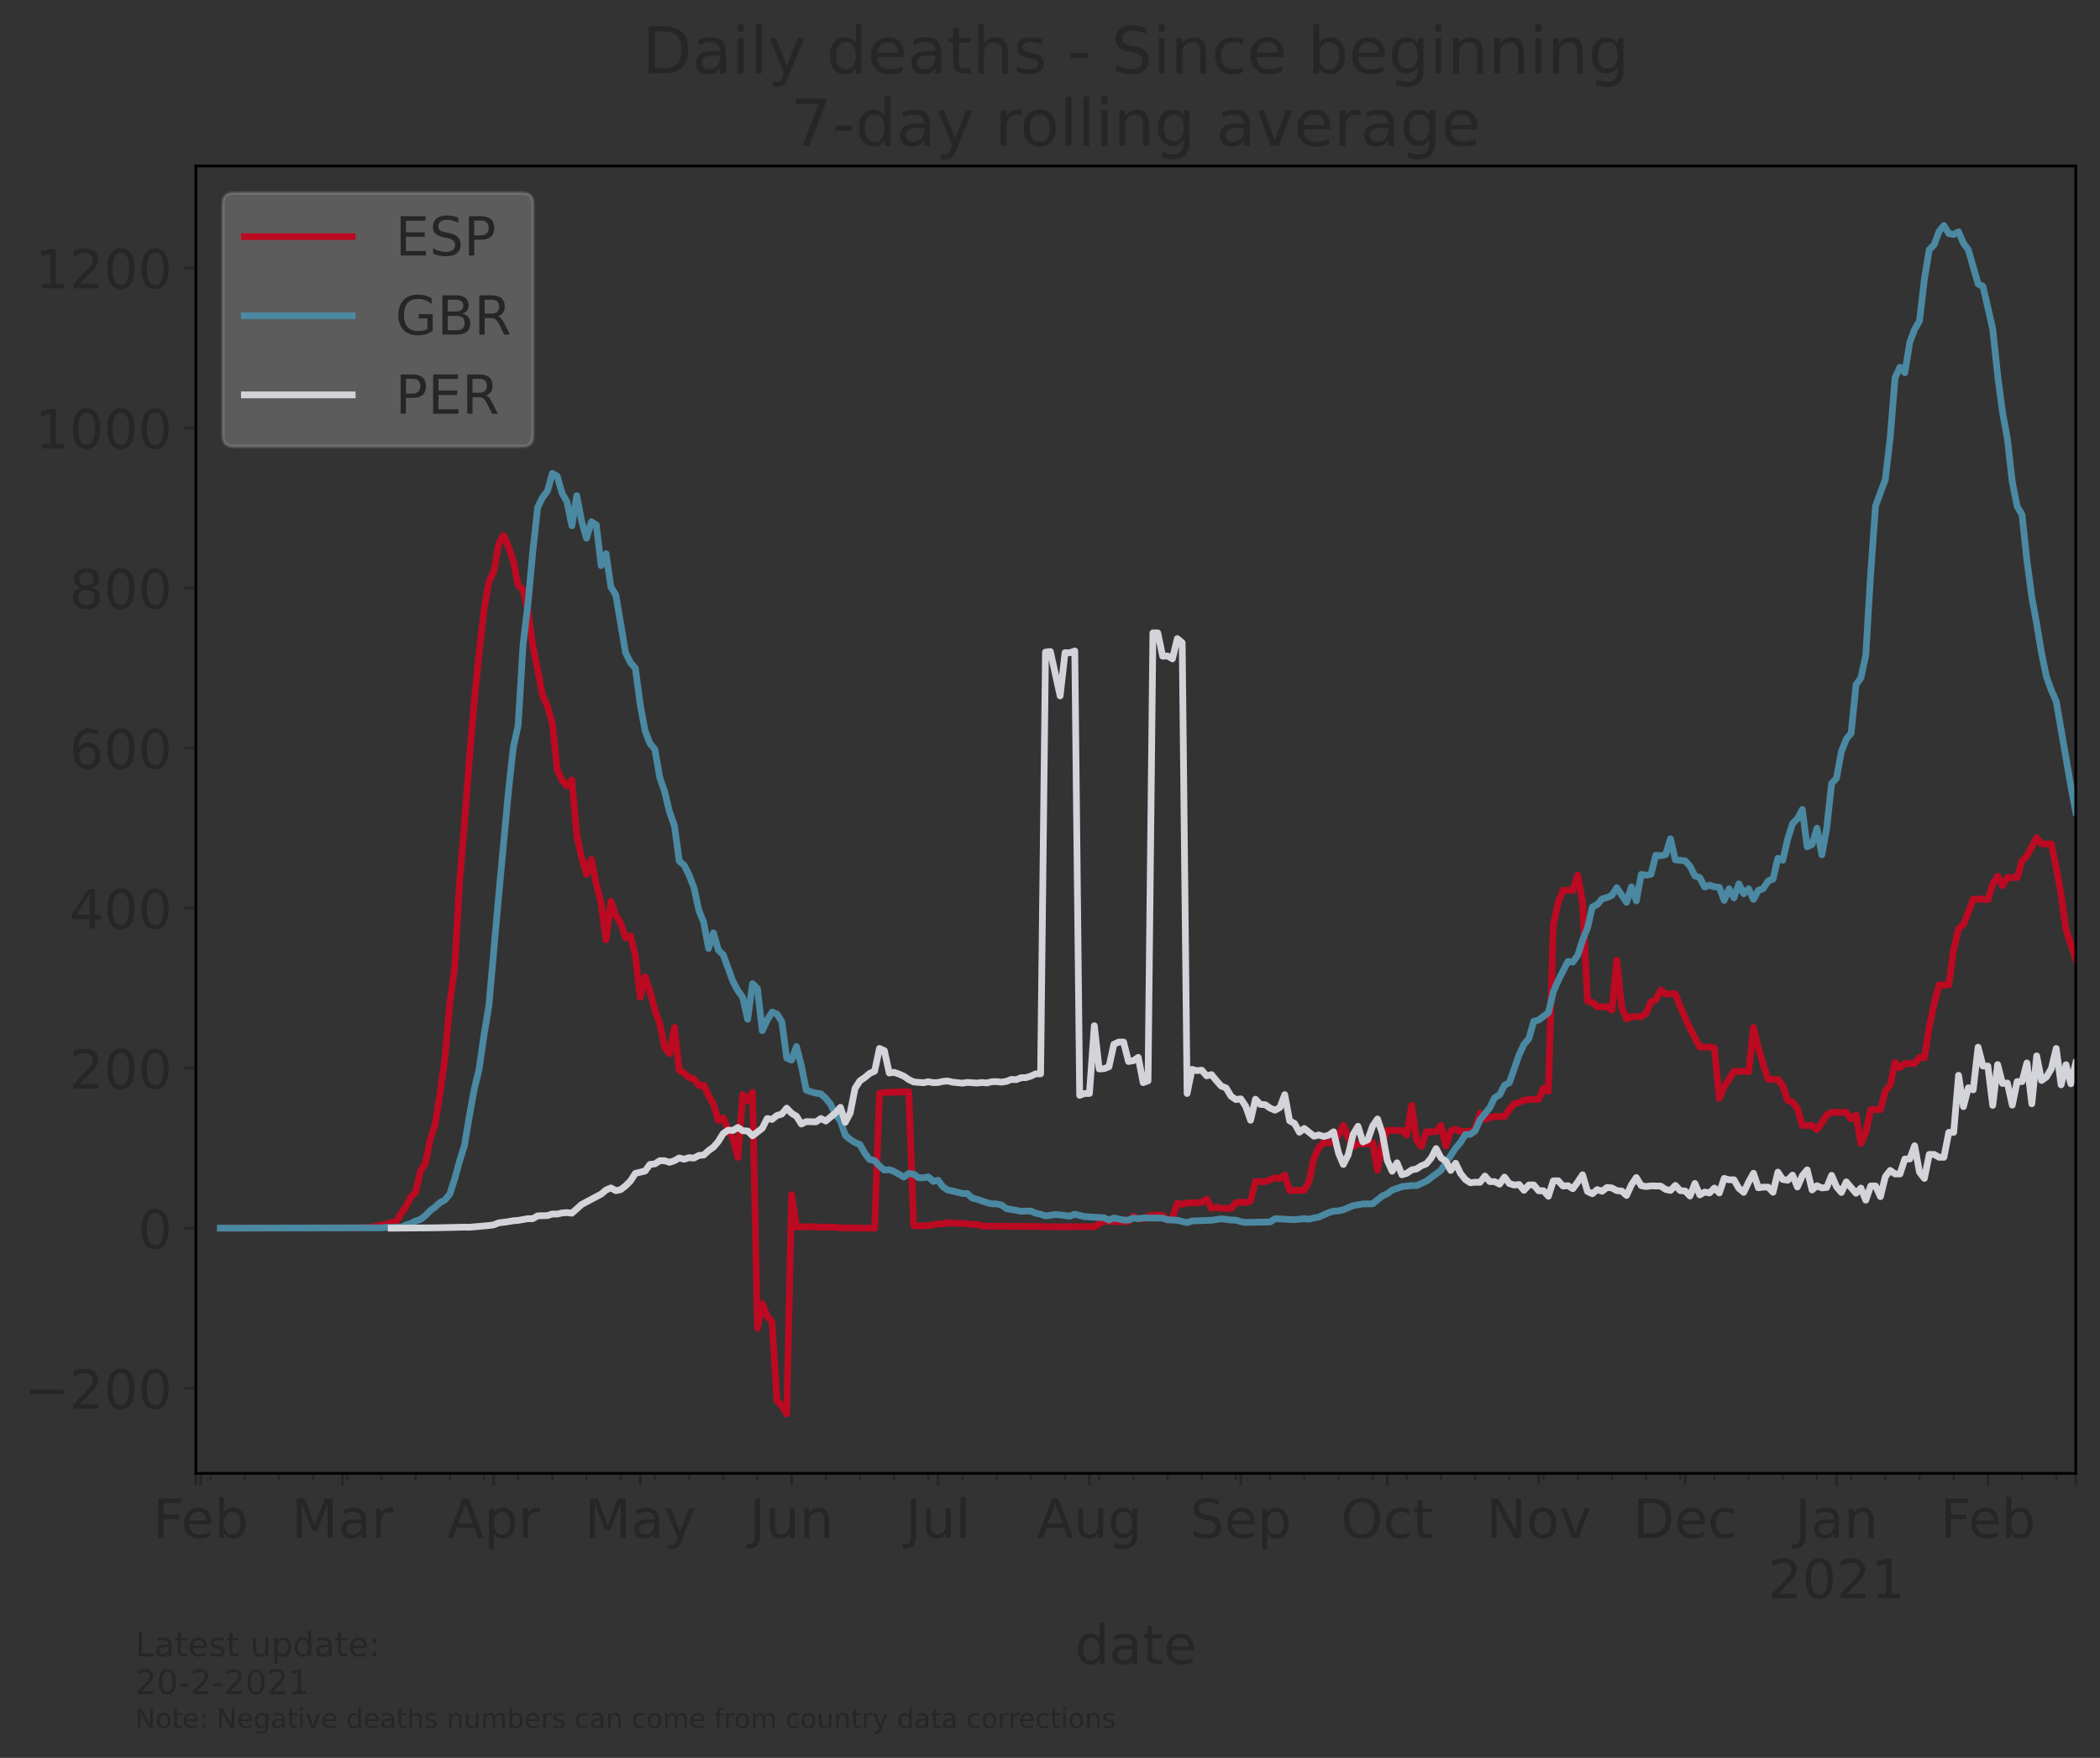 <?xml version="1.0" encoding="utf-8" standalone="no"?>
<!DOCTYPE svg PUBLIC "-//W3C//DTD SVG 1.1//EN"
  "http://www.w3.org/Graphics/SVG/1.1/DTD/svg11.dtd">
<!-- Created with matplotlib (https://matplotlib.org/) -->
<svg height="521.833pt" version="1.1" viewBox="0 0 623.347 521.833" width="623.347pt" xmlns="http://www.w3.org/2000/svg" xmlns:xlink="http://www.w3.org/1999/xlink">
 <rect x="0" y="0" width="623.347" height="521.833" fill="#333333" stroke="none"/>
 <defs>
  <style type="text/css">*{stroke-linecap:butt;stroke-linejoin:round;}</style>
 </defs>
 <g id="figure_1">
  <g id="patch_1">
   <path d="M 0 521.833 
L 623.347 521.833 
L 623.347 0 
L 0 0 
z
" style="fill:none;"/>
  </g>
  <g id="axes_1">
   <g id="patch_2">
    <path d="M 58.148 437.369 
L 616.148 437.369 
L 616.148 49.289 
L 58.148 49.289 
z
" style="fill:none;"/>
   </g>
   <g id="matplotlib.axis_1">
    <g id="xtick_1">
     <g id="line2d_1">
      <defs>
       <path d="M 0 0 
L 0 3.5 
" id="mf324aabc20" style="stroke:#252627;stroke-width:0.8;"/>
      </defs>
      <g>
       <use style="fill:#252627;stroke:#252627;stroke-width:0.8;" x="58.148" xlink:href="#mf324aabc20" y="437.369"/>
      </g>
     </g>
    </g>
    <g id="xtick_2">
     <g id="line2d_2">
      <g>
       <use style="fill:#252627;stroke:#252627;stroke-width:0.8;" x="59.597" xlink:href="#mf324aabc20" y="437.369"/>
      </g>
     </g>
     <g id="text_1">
      <!-- Feb -->
      <g style="fill:#252627;" transform="translate(45.434 456.526)scale(0.16 -0.16)">
       <defs>
        <path d="M 9.812 72.906 
L 51.703 72.906 
L 51.703 64.594 
L 19.672 64.594 
L 19.672 43.109 
L 48.578 43.109 
L 48.578 34.812 
L 19.672 34.812 
L 19.672 0 
L 9.812 0 
z
" id="DejaVuSans-70"/>
        <path d="M 56.203 29.594 
L 56.203 25.203 
L 14.891 25.203 
Q 15.484 15.922 20.484 11.062 
Q 25.484 6.203 34.422 6.203 
Q 39.594 6.203 44.453 7.469 
Q 49.312 8.734 54.109 11.281 
L 54.109 2.781 
Q 49.266 0.734 44.188 -0.344 
Q 39.109 -1.422 33.891 -1.422 
Q 20.797 -1.422 13.156 6.188 
Q 5.516 13.812 5.516 26.812 
Q 5.516 40.234 12.766 48.109 
Q 20.016 56 32.328 56 
Q 43.359 56 49.781 48.891 
Q 56.203 41.797 56.203 29.594 
z
M 47.219 32.234 
Q 47.125 39.594 43.094 43.984 
Q 39.062 48.391 32.422 48.391 
Q 24.906 48.391 20.391 44.141 
Q 15.875 39.891 15.188 32.172 
z
" id="DejaVuSans-101"/>
        <path d="M 48.688 27.297 
Q 48.688 37.203 44.609 42.844 
Q 40.531 48.484 33.406 48.484 
Q 26.266 48.484 22.188 42.844 
Q 18.109 37.203 18.109 27.297 
Q 18.109 17.391 22.188 11.75 
Q 26.266 6.109 33.406 6.109 
Q 40.531 6.109 44.609 11.75 
Q 48.688 17.391 48.688 27.297 
z
M 18.109 46.391 
Q 20.953 51.266 25.266 53.625 
Q 29.594 56 35.594 56 
Q 45.562 56 51.781 48.094 
Q 58.016 40.188 58.016 27.297 
Q 58.016 14.406 51.781 6.484 
Q 45.562 -1.422 35.594 -1.422 
Q 29.594 -1.422 25.266 0.953 
Q 20.953 3.328 18.109 8.203 
L 18.109 0 
L 9.078 0 
L 9.078 75.984 
L 18.109 75.984 
z
" id="DejaVuSans-98"/>
       </defs>
       <use xlink:href="#DejaVuSans-70"/>
       <use x="52.02" xlink:href="#DejaVuSans-101"/>
       <use x="113.543" xlink:href="#DejaVuSans-98"/>
      </g>
     </g>
    </g>
    <g id="xtick_3">
     <g id="line2d_3">
      <g>
       <use style="fill:#252627;stroke:#252627;stroke-width:0.8;" x="101.628" xlink:href="#mf324aabc20" y="437.369"/>
      </g>
     </g>
     <g id="text_2">
      <!-- Mar -->
      <g style="fill:#252627;" transform="translate(86.534 456.526)scale(0.16 -0.16)">
       <defs>
        <path d="M 9.812 72.906 
L 24.516 72.906 
L 43.109 23.297 
L 61.812 72.906 
L 76.516 72.906 
L 76.516 0 
L 66.891 0 
L 66.891 64.016 
L 48.094 14.016 
L 38.188 14.016 
L 19.391 64.016 
L 19.391 0 
L 9.812 0 
z
" id="DejaVuSans-77"/>
        <path d="M 34.281 27.484 
Q 23.391 27.484 19.188 25 
Q 14.984 22.516 14.984 16.5 
Q 14.984 11.719 18.141 8.906 
Q 21.297 6.109 26.703 6.109 
Q 34.188 6.109 38.703 11.406 
Q 43.219 16.703 43.219 25.484 
L 43.219 27.484 
z
M 52.203 31.203 
L 52.203 0 
L 43.219 0 
L 43.219 8.297 
Q 40.141 3.328 35.547 0.953 
Q 30.953 -1.422 24.312 -1.422 
Q 15.922 -1.422 10.953 3.297 
Q 6 8.016 6 15.922 
Q 6 25.141 12.172 29.828 
Q 18.359 34.516 30.609 34.516 
L 43.219 34.516 
L 43.219 35.406 
Q 43.219 41.609 39.141 45 
Q 35.062 48.391 27.688 48.391 
Q 23 48.391 18.547 47.266 
Q 14.109 46.141 10.016 43.891 
L 10.016 52.203 
Q 14.938 54.109 19.578 55.047 
Q 24.219 56 28.609 56 
Q 40.484 56 46.344 49.844 
Q 52.203 43.703 52.203 31.203 
z
" id="DejaVuSans-97"/>
        <path d="M 41.109 46.297 
Q 39.594 47.172 37.812 47.578 
Q 36.031 48 33.891 48 
Q 26.266 48 22.188 43.047 
Q 18.109 38.094 18.109 28.812 
L 18.109 0 
L 9.078 0 
L 9.078 54.688 
L 18.109 54.688 
L 18.109 46.188 
Q 20.953 51.172 25.484 53.578 
Q 30.031 56 36.531 56 
Q 37.453 56 38.578 55.875 
Q 39.703 55.766 41.062 55.516 
z
" id="DejaVuSans-114"/>
       </defs>
       <use xlink:href="#DejaVuSans-77"/>
       <use x="86.279" xlink:href="#DejaVuSans-97"/>
       <use x="147.559" xlink:href="#DejaVuSans-114"/>
      </g>
     </g>
    </g>
    <g id="xtick_4">
     <g id="line2d_4">
      <g>
       <use style="fill:#252627;stroke:#252627;stroke-width:0.8;" x="146.558" xlink:href="#mf324aabc20" y="437.369"/>
      </g>
     </g>
     <g id="text_3">
      <!-- Apr -->
      <g style="fill:#252627;" transform="translate(132.718 456.526)scale(0.16 -0.16)">
       <defs>
        <path d="M 34.188 63.188 
L 20.797 26.906 
L 47.609 26.906 
z
M 28.609 72.906 
L 39.797 72.906 
L 67.578 0 
L 57.328 0 
L 50.688 18.703 
L 17.828 18.703 
L 11.188 0 
L 0.781 0 
z
" id="DejaVuSans-65"/>
        <path d="M 18.109 8.203 
L 18.109 -20.797 
L 9.078 -20.797 
L 9.078 54.688 
L 18.109 54.688 
L 18.109 46.391 
Q 20.953 51.266 25.266 53.625 
Q 29.594 56 35.594 56 
Q 45.562 56 51.781 48.094 
Q 58.016 40.188 58.016 27.297 
Q 58.016 14.406 51.781 6.484 
Q 45.562 -1.422 35.594 -1.422 
Q 29.594 -1.422 25.266 0.953 
Q 20.953 3.328 18.109 8.203 
z
M 48.688 27.297 
Q 48.688 37.203 44.609 42.844 
Q 40.531 48.484 33.406 48.484 
Q 26.266 48.484 22.188 42.844 
Q 18.109 37.203 18.109 27.297 
Q 18.109 17.391 22.188 11.75 
Q 26.266 6.109 33.406 6.109 
Q 40.531 6.109 44.609 11.75 
Q 48.688 17.391 48.688 27.297 
z
" id="DejaVuSans-112"/>
       </defs>
       <use xlink:href="#DejaVuSans-65"/>
       <use x="68.408" xlink:href="#DejaVuSans-112"/>
       <use x="131.885" xlink:href="#DejaVuSans-114"/>
      </g>
     </g>
    </g>
    <g id="xtick_5">
     <g id="line2d_5">
      <g>
       <use style="fill:#252627;stroke:#252627;stroke-width:0.8;" x="190.038" xlink:href="#mf324aabc20" y="437.369"/>
      </g>
     </g>
     <g id="text_4">
      <!-- May -->
      <g style="fill:#252627;" transform="translate(173.498 456.526)scale(0.16 -0.16)">
       <defs>
        <path d="M 32.172 -5.078 
Q 28.375 -14.844 24.75 -17.812 
Q 21.141 -20.797 15.094 -20.797 
L 7.906 -20.797 
L 7.906 -13.281 
L 13.188 -13.281 
Q 16.891 -13.281 18.938 -11.516 
Q 21 -9.766 23.484 -3.219 
L 25.094 0.875 
L 2.984 54.688 
L 12.5 54.688 
L 29.594 11.922 
L 46.688 54.688 
L 56.203 54.688 
z
" id="DejaVuSans-121"/>
       </defs>
       <use xlink:href="#DejaVuSans-77"/>
       <use x="86.279" xlink:href="#DejaVuSans-97"/>
       <use x="147.559" xlink:href="#DejaVuSans-121"/>
      </g>
     </g>
    </g>
    <g id="xtick_6">
     <g id="line2d_6">
      <g>
       <use style="fill:#252627;stroke:#252627;stroke-width:0.8;" x="234.968" xlink:href="#mf324aabc20" y="437.369"/>
      </g>
     </g>
     <g id="text_5">
      <!-- Jun -->
      <g style="fill:#252627;" transform="translate(222.468 456.526)scale(0.16 -0.16)">
       <defs>
        <path d="M 9.812 72.906 
L 19.672 72.906 
L 19.672 5.078 
Q 19.672 -8.109 14.672 -14.062 
Q 9.672 -20.016 -1.422 -20.016 
L -5.172 -20.016 
L -5.172 -11.719 
L -2.094 -11.719 
Q 4.438 -11.719 7.125 -8.047 
Q 9.812 -4.391 9.812 5.078 
z
" id="DejaVuSans-74"/>
        <path d="M 8.5 21.578 
L 8.5 54.688 
L 17.484 54.688 
L 17.484 21.922 
Q 17.484 14.156 20.5 10.266 
Q 23.531 6.391 29.594 6.391 
Q 36.859 6.391 41.078 11.031 
Q 45.312 15.672 45.312 23.688 
L 45.312 54.688 
L 54.297 54.688 
L 54.297 0 
L 45.312 0 
L 45.312 8.406 
Q 42.047 3.422 37.719 1 
Q 33.406 -1.422 27.688 -1.422 
Q 18.266 -1.422 13.375 4.438 
Q 8.5 10.297 8.5 21.578 
z
M 31.109 56 
z
" id="DejaVuSans-117"/>
        <path d="M 54.891 33.016 
L 54.891 0 
L 45.906 0 
L 45.906 32.719 
Q 45.906 40.484 42.875 44.328 
Q 39.844 48.188 33.797 48.188 
Q 26.516 48.188 22.312 43.547 
Q 18.109 38.922 18.109 30.906 
L 18.109 0 
L 9.078 0 
L 9.078 54.688 
L 18.109 54.688 
L 18.109 46.188 
Q 21.344 51.125 25.703 53.562 
Q 30.078 56 35.797 56 
Q 45.219 56 50.047 50.172 
Q 54.891 44.344 54.891 33.016 
z
" id="DejaVuSans-110"/>
       </defs>
       <use xlink:href="#DejaVuSans-74"/>
       <use x="29.492" xlink:href="#DejaVuSans-117"/>
       <use x="92.871" xlink:href="#DejaVuSans-110"/>
      </g>
     </g>
    </g>
    <g id="xtick_7">
     <g id="line2d_7">
      <g>
       <use style="fill:#252627;stroke:#252627;stroke-width:0.8;" x="278.449" xlink:href="#mf324aabc20" y="437.369"/>
      </g>
     </g>
     <g id="text_6">
      <!-- Jul -->
      <g style="fill:#252627;" transform="translate(268.796 456.526)scale(0.16 -0.16)">
       <defs>
        <path d="M 9.422 75.984 
L 18.406 75.984 
L 18.406 0 
L 9.422 0 
z
" id="DejaVuSans-108"/>
       </defs>
       <use xlink:href="#DejaVuSans-74"/>
       <use x="29.492" xlink:href="#DejaVuSans-117"/>
       <use x="92.871" xlink:href="#DejaVuSans-108"/>
      </g>
     </g>
    </g>
    <g id="xtick_8">
     <g id="line2d_8">
      <g>
       <use style="fill:#252627;stroke:#252627;stroke-width:0.8;" x="323.379" xlink:href="#mf324aabc20" y="437.369"/>
      </g>
     </g>
     <g id="text_7">
      <!-- Aug -->
      <g style="fill:#252627;" transform="translate(307.757 456.526)scale(0.16 -0.16)">
       <defs>
        <path d="M 45.406 27.984 
Q 45.406 37.75 41.375 43.109 
Q 37.359 48.484 30.078 48.484 
Q 22.859 48.484 18.828 43.109 
Q 14.797 37.75 14.797 27.984 
Q 14.797 18.266 18.828 12.891 
Q 22.859 7.516 30.078 7.516 
Q 37.359 7.516 41.375 12.891 
Q 45.406 18.266 45.406 27.984 
z
M 54.391 6.781 
Q 54.391 -7.172 48.188 -13.984 
Q 42 -20.797 29.203 -20.797 
Q 24.469 -20.797 20.266 -20.094 
Q 16.062 -19.391 12.109 -17.922 
L 12.109 -9.188 
Q 16.062 -11.328 19.922 -12.344 
Q 23.781 -13.375 27.781 -13.375 
Q 36.625 -13.375 41.016 -8.766 
Q 45.406 -4.156 45.406 5.172 
L 45.406 9.625 
Q 42.625 4.781 38.281 2.391 
Q 33.938 0 27.875 0 
Q 17.828 0 11.672 7.656 
Q 5.516 15.328 5.516 27.984 
Q 5.516 40.672 11.672 48.328 
Q 17.828 56 27.875 56 
Q 33.938 56 38.281 53.609 
Q 42.625 51.219 45.406 46.391 
L 45.406 54.688 
L 54.391 54.688 
z
" id="DejaVuSans-103"/>
       </defs>
       <use xlink:href="#DejaVuSans-65"/>
       <use x="68.408" xlink:href="#DejaVuSans-117"/>
       <use x="131.787" xlink:href="#DejaVuSans-103"/>
      </g>
     </g>
    </g>
    <g id="xtick_9">
     <g id="line2d_9">
      <g>
       <use style="fill:#252627;stroke:#252627;stroke-width:0.8;" x="368.309" xlink:href="#mf324aabc20" y="437.369"/>
      </g>
     </g>
     <g id="text_8">
      <!-- Sep -->
      <g style="fill:#252627;" transform="translate(353.229 456.526)scale(0.16 -0.16)">
       <defs>
        <path d="M 53.516 70.516 
L 53.516 60.891 
Q 47.906 63.578 42.922 64.891 
Q 37.938 66.219 33.297 66.219 
Q 25.25 66.219 20.875 63.094 
Q 16.5 59.969 16.5 54.203 
Q 16.5 49.359 19.406 46.891 
Q 22.312 44.438 30.422 42.922 
L 36.375 41.703 
Q 47.406 39.594 52.656 34.297 
Q 57.906 29 57.906 20.125 
Q 57.906 9.516 50.797 4.047 
Q 43.703 -1.422 29.984 -1.422 
Q 24.812 -1.422 18.969 -0.25 
Q 13.141 0.922 6.891 3.219 
L 6.891 13.375 
Q 12.891 10.016 18.656 8.297 
Q 24.422 6.594 29.984 6.594 
Q 38.422 6.594 43.016 9.906 
Q 47.609 13.234 47.609 19.391 
Q 47.609 24.75 44.312 27.781 
Q 41.016 30.812 33.5 32.328 
L 27.484 33.5 
Q 16.453 35.688 11.516 40.375 
Q 6.594 45.062 6.594 53.422 
Q 6.594 63.094 13.406 68.656 
Q 20.219 74.219 32.172 74.219 
Q 37.312 74.219 42.625 73.281 
Q 47.953 72.359 53.516 70.516 
z
" id="DejaVuSans-83"/>
       </defs>
       <use xlink:href="#DejaVuSans-83"/>
       <use x="63.477" xlink:href="#DejaVuSans-101"/>
       <use x="125" xlink:href="#DejaVuSans-112"/>
      </g>
     </g>
    </g>
    <g id="xtick_10">
     <g id="line2d_10">
      <g>
       <use style="fill:#252627;stroke:#252627;stroke-width:0.8;" x="411.789" xlink:href="#mf324aabc20" y="437.369"/>
      </g>
     </g>
     <g id="text_9">
      <!-- Oct -->
      <g style="fill:#252627;" transform="translate(397.957 456.526)scale(0.16 -0.16)">
       <defs>
        <path d="M 39.406 66.219 
Q 28.656 66.219 22.328 58.203 
Q 16.016 50.203 16.016 36.375 
Q 16.016 22.609 22.328 14.594 
Q 28.656 6.594 39.406 6.594 
Q 50.141 6.594 56.422 14.594 
Q 62.703 22.609 62.703 36.375 
Q 62.703 50.203 56.422 58.203 
Q 50.141 66.219 39.406 66.219 
z
M 39.406 74.219 
Q 54.734 74.219 63.906 63.938 
Q 73.094 53.656 73.094 36.375 
Q 73.094 19.141 63.906 8.859 
Q 54.734 -1.422 39.406 -1.422 
Q 24.031 -1.422 14.812 8.828 
Q 5.609 19.094 5.609 36.375 
Q 5.609 53.656 14.812 63.938 
Q 24.031 74.219 39.406 74.219 
z
" id="DejaVuSans-79"/>
        <path d="M 48.781 52.594 
L 48.781 44.188 
Q 44.969 46.297 41.141 47.344 
Q 37.312 48.391 33.406 48.391 
Q 24.656 48.391 19.812 42.844 
Q 14.984 37.312 14.984 27.297 
Q 14.984 17.281 19.812 11.734 
Q 24.656 6.203 33.406 6.203 
Q 37.312 6.203 41.141 7.25 
Q 44.969 8.297 48.781 10.406 
L 48.781 2.094 
Q 45.016 0.344 40.984 -0.531 
Q 36.969 -1.422 32.422 -1.422 
Q 20.062 -1.422 12.781 6.344 
Q 5.516 14.109 5.516 27.297 
Q 5.516 40.672 12.859 48.328 
Q 20.219 56 33.016 56 
Q 37.156 56 41.109 55.141 
Q 45.062 54.297 48.781 52.594 
z
" id="DejaVuSans-99"/>
        <path d="M 18.312 70.219 
L 18.312 54.688 
L 36.812 54.688 
L 36.812 47.703 
L 18.312 47.703 
L 18.312 18.016 
Q 18.312 11.328 20.141 9.422 
Q 21.969 7.516 27.594 7.516 
L 36.812 7.516 
L 36.812 0 
L 27.594 0 
Q 17.188 0 13.234 3.875 
Q 9.281 7.766 9.281 18.016 
L 9.281 47.703 
L 2.688 47.703 
L 2.688 54.688 
L 9.281 54.688 
L 9.281 70.219 
z
" id="DejaVuSans-116"/>
       </defs>
       <use xlink:href="#DejaVuSans-79"/>
       <use x="78.711" xlink:href="#DejaVuSans-99"/>
       <use x="133.691" xlink:href="#DejaVuSans-116"/>
      </g>
     </g>
    </g>
    <g id="xtick_11">
     <g id="line2d_11">
      <g>
       <use style="fill:#252627;stroke:#252627;stroke-width:0.8;" x="456.719" xlink:href="#mf324aabc20" y="437.369"/>
      </g>
     </g>
     <g id="text_10">
      <!-- Nov -->
      <g style="fill:#252627;" transform="translate(441.104 456.526)scale(0.16 -0.16)">
       <defs>
        <path d="M 9.812 72.906 
L 23.094 72.906 
L 55.422 11.922 
L 55.422 72.906 
L 64.984 72.906 
L 64.984 0 
L 51.703 0 
L 19.391 60.984 
L 19.391 0 
L 9.812 0 
z
" id="DejaVuSans-78"/>
        <path d="M 30.609 48.391 
Q 23.391 48.391 19.188 42.75 
Q 14.984 37.109 14.984 27.297 
Q 14.984 17.484 19.156 11.844 
Q 23.344 6.203 30.609 6.203 
Q 37.797 6.203 41.984 11.859 
Q 46.188 17.531 46.188 27.297 
Q 46.188 37.016 41.984 42.703 
Q 37.797 48.391 30.609 48.391 
z
M 30.609 56 
Q 42.328 56 49.016 48.375 
Q 55.719 40.766 55.719 27.297 
Q 55.719 13.875 49.016 6.219 
Q 42.328 -1.422 30.609 -1.422 
Q 18.844 -1.422 12.172 6.219 
Q 5.516 13.875 5.516 27.297 
Q 5.516 40.766 12.172 48.375 
Q 18.844 56 30.609 56 
z
" id="DejaVuSans-111"/>
        <path d="M 2.984 54.688 
L 12.5 54.688 
L 29.594 8.797 
L 46.688 54.688 
L 56.203 54.688 
L 35.688 0 
L 23.484 0 
z
" id="DejaVuSans-118"/>
       </defs>
       <use xlink:href="#DejaVuSans-78"/>
       <use x="74.805" xlink:href="#DejaVuSans-111"/>
       <use x="135.986" xlink:href="#DejaVuSans-118"/>
      </g>
     </g>
    </g>
    <g id="xtick_12">
     <g id="line2d_12">
      <g>
       <use style="fill:#252627;stroke:#252627;stroke-width:0.8;" x="500.199" xlink:href="#mf324aabc20" y="437.369"/>
      </g>
     </g>
     <g id="text_11">
      <!-- Dec -->
      <g style="fill:#252627;" transform="translate(484.718 456.526)scale(0.16 -0.16)">
       <defs>
        <path d="M 19.672 64.797 
L 19.672 8.109 
L 31.594 8.109 
Q 46.688 8.109 53.688 14.938 
Q 60.688 21.781 60.688 36.531 
Q 60.688 51.172 53.688 57.984 
Q 46.688 64.797 31.594 64.797 
z
M 9.812 72.906 
L 30.078 72.906 
Q 51.266 72.906 61.172 64.094 
Q 71.094 55.281 71.094 36.531 
Q 71.094 17.672 61.125 8.828 
Q 51.172 0 30.078 0 
L 9.812 0 
z
" id="DejaVuSans-68"/>
       </defs>
       <use xlink:href="#DejaVuSans-68"/>
       <use x="77.002" xlink:href="#DejaVuSans-101"/>
       <use x="138.525" xlink:href="#DejaVuSans-99"/>
      </g>
     </g>
    </g>
    <g id="xtick_13">
     <g id="line2d_13">
      <g>
       <use style="fill:#252627;stroke:#252627;stroke-width:0.8;" x="545.129" xlink:href="#mf324aabc20" y="437.369"/>
      </g>
     </g>
     <g id="text_12">
      <!-- Jan -->
      <g style="fill:#252627;" transform="translate(532.797 456.526)scale(0.16 -0.16)">
       <use xlink:href="#DejaVuSans-74"/>
       <use x="29.492" xlink:href="#DejaVuSans-97"/>
       <use x="90.771" xlink:href="#DejaVuSans-110"/>
      </g>
      <!-- 2021 -->
      <g style="fill:#252627;" transform="translate(524.769 474.443)scale(0.16 -0.16)">
       <defs>
        <path d="M 19.188 8.297 
L 53.609 8.297 
L 53.609 0 
L 7.328 0 
L 7.328 8.297 
Q 12.938 14.109 22.625 23.891 
Q 32.328 33.688 34.812 36.531 
Q 39.547 41.844 41.422 45.531 
Q 43.312 49.219 43.312 52.781 
Q 43.312 58.594 39.234 62.25 
Q 35.156 65.922 28.609 65.922 
Q 23.969 65.922 18.812 64.312 
Q 13.672 62.703 7.812 59.422 
L 7.812 69.391 
Q 13.766 71.781 18.938 73 
Q 24.125 74.219 28.422 74.219 
Q 39.75 74.219 46.484 68.547 
Q 53.219 62.891 53.219 53.422 
Q 53.219 48.922 51.531 44.891 
Q 49.859 40.875 45.406 35.406 
Q 44.188 33.984 37.641 27.219 
Q 31.109 20.453 19.188 8.297 
z
" id="DejaVuSans-50"/>
        <path d="M 31.781 66.406 
Q 24.172 66.406 20.328 58.906 
Q 16.5 51.422 16.5 36.375 
Q 16.5 21.391 20.328 13.891 
Q 24.172 6.391 31.781 6.391 
Q 39.453 6.391 43.281 13.891 
Q 47.125 21.391 47.125 36.375 
Q 47.125 51.422 43.281 58.906 
Q 39.453 66.406 31.781 66.406 
z
M 31.781 74.219 
Q 44.047 74.219 50.516 64.516 
Q 56.984 54.828 56.984 36.375 
Q 56.984 17.969 50.516 8.266 
Q 44.047 -1.422 31.781 -1.422 
Q 19.531 -1.422 13.062 8.266 
Q 6.594 17.969 6.594 36.375 
Q 6.594 54.828 13.062 64.516 
Q 19.531 74.219 31.781 74.219 
z
" id="DejaVuSans-48"/>
        <path d="M 12.406 8.297 
L 28.516 8.297 
L 28.516 63.922 
L 10.984 60.406 
L 10.984 69.391 
L 28.422 72.906 
L 38.281 72.906 
L 38.281 8.297 
L 54.391 8.297 
L 54.391 0 
L 12.406 0 
z
" id="DejaVuSans-49"/>
       </defs>
       <use xlink:href="#DejaVuSans-50"/>
       <use x="63.623" xlink:href="#DejaVuSans-48"/>
       <use x="127.246" xlink:href="#DejaVuSans-50"/>
       <use x="190.869" xlink:href="#DejaVuSans-49"/>
      </g>
     </g>
    </g>
    <g id="xtick_14">
     <g id="line2d_14">
      <g>
       <use style="fill:#252627;stroke:#252627;stroke-width:0.8;" x="590.059" xlink:href="#mf324aabc20" y="437.369"/>
      </g>
     </g>
     <g id="text_13">
      <!-- Feb -->
      <g style="fill:#252627;" transform="translate(575.897 456.526)scale(0.16 -0.16)">
       <use xlink:href="#DejaVuSans-70"/>
       <use x="52.02" xlink:href="#DejaVuSans-101"/>
       <use x="113.543" xlink:href="#DejaVuSans-98"/>
      </g>
     </g>
    </g>
    <g id="xtick_15">
     <g id="line2d_15">
      <g>
       <use style="fill:#252627;stroke:#252627;stroke-width:0.8;" x="616.148" xlink:href="#mf324aabc20" y="437.369"/>
      </g>
     </g>
    </g>
    <g id="xtick_16">
     <g id="line2d_16">
      <defs>
       <path d="M 0 0 
L 0 2 
" id="m98c4e6d6fa" style="stroke:#252627;stroke-width:0.6;"/>
      </defs>
      <g>
       <use style="fill:#252627;stroke:#252627;stroke-width:0.6;" x="62.496" xlink:href="#m98c4e6d6fa" y="437.369"/>
      </g>
     </g>
    </g>
    <g id="xtick_17">
     <g id="line2d_17">
      <g>
       <use style="fill:#252627;stroke:#252627;stroke-width:0.6;" x="72.641" xlink:href="#m98c4e6d6fa" y="437.369"/>
      </g>
     </g>
    </g>
    <g id="xtick_18">
     <g id="line2d_18">
      <g>
       <use style="fill:#252627;stroke:#252627;stroke-width:0.6;" x="82.786" xlink:href="#m98c4e6d6fa" y="437.369"/>
      </g>
     </g>
    </g>
    <g id="xtick_19">
     <g id="line2d_19">
      <g>
       <use style="fill:#252627;stroke:#252627;stroke-width:0.6;" x="92.932" xlink:href="#m98c4e6d6fa" y="437.369"/>
      </g>
     </g>
    </g>
    <g id="xtick_20">
     <g id="line2d_20">
      <g>
       <use style="fill:#252627;stroke:#252627;stroke-width:0.6;" x="103.077" xlink:href="#m98c4e6d6fa" y="437.369"/>
      </g>
     </g>
    </g>
    <g id="xtick_21">
     <g id="line2d_21">
      <g>
       <use style="fill:#252627;stroke:#252627;stroke-width:0.6;" x="113.223" xlink:href="#m98c4e6d6fa" y="437.369"/>
      </g>
     </g>
    </g>
    <g id="xtick_22">
     <g id="line2d_22">
      <g>
       <use style="fill:#252627;stroke:#252627;stroke-width:0.6;" x="123.368" xlink:href="#m98c4e6d6fa" y="437.369"/>
      </g>
     </g>
    </g>
    <g id="xtick_23">
     <g id="line2d_23">
      <g>
       <use style="fill:#252627;stroke:#252627;stroke-width:0.6;" x="133.514" xlink:href="#m98c4e6d6fa" y="437.369"/>
      </g>
     </g>
    </g>
    <g id="xtick_24">
     <g id="line2d_24">
      <g>
       <use style="fill:#252627;stroke:#252627;stroke-width:0.6;" x="143.659" xlink:href="#m98c4e6d6fa" y="437.369"/>
      </g>
     </g>
    </g>
    <g id="xtick_25">
     <g id="line2d_25">
      <g>
       <use style="fill:#252627;stroke:#252627;stroke-width:0.6;" x="153.805" xlink:href="#m98c4e6d6fa" y="437.369"/>
      </g>
     </g>
    </g>
    <g id="xtick_26">
     <g id="line2d_26">
      <g>
       <use style="fill:#252627;stroke:#252627;stroke-width:0.6;" x="163.95" xlink:href="#m98c4e6d6fa" y="437.369"/>
      </g>
     </g>
    </g>
    <g id="xtick_27">
     <g id="line2d_27">
      <g>
       <use style="fill:#252627;stroke:#252627;stroke-width:0.6;" x="174.096" xlink:href="#m98c4e6d6fa" y="437.369"/>
      </g>
     </g>
    </g>
    <g id="xtick_28">
     <g id="line2d_28">
      <g>
       <use style="fill:#252627;stroke:#252627;stroke-width:0.6;" x="184.241" xlink:href="#m98c4e6d6fa" y="437.369"/>
      </g>
     </g>
    </g>
    <g id="xtick_29">
     <g id="line2d_29">
      <g>
       <use style="fill:#252627;stroke:#252627;stroke-width:0.6;" x="194.386" xlink:href="#m98c4e6d6fa" y="437.369"/>
      </g>
     </g>
    </g>
    <g id="xtick_30">
     <g id="line2d_30">
      <g>
       <use style="fill:#252627;stroke:#252627;stroke-width:0.6;" x="204.532" xlink:href="#m98c4e6d6fa" y="437.369"/>
      </g>
     </g>
    </g>
    <g id="xtick_31">
     <g id="line2d_31">
      <g>
       <use style="fill:#252627;stroke:#252627;stroke-width:0.6;" x="214.677" xlink:href="#m98c4e6d6fa" y="437.369"/>
      </g>
     </g>
    </g>
    <g id="xtick_32">
     <g id="line2d_32">
      <g>
       <use style="fill:#252627;stroke:#252627;stroke-width:0.6;" x="224.823" xlink:href="#m98c4e6d6fa" y="437.369"/>
      </g>
     </g>
    </g>
    <g id="xtick_33">
     <g id="line2d_33">
      <g>
       <use style="fill:#252627;stroke:#252627;stroke-width:0.6;" x="245.114" xlink:href="#m98c4e6d6fa" y="437.369"/>
      </g>
     </g>
    </g>
    <g id="xtick_34">
     <g id="line2d_34">
      <g>
       <use style="fill:#252627;stroke:#252627;stroke-width:0.6;" x="255.259" xlink:href="#m98c4e6d6fa" y="437.369"/>
      </g>
     </g>
    </g>
    <g id="xtick_35">
     <g id="line2d_35">
      <g>
       <use style="fill:#252627;stroke:#252627;stroke-width:0.6;" x="265.405" xlink:href="#m98c4e6d6fa" y="437.369"/>
      </g>
     </g>
    </g>
    <g id="xtick_36">
     <g id="line2d_36">
      <g>
       <use style="fill:#252627;stroke:#252627;stroke-width:0.6;" x="275.55" xlink:href="#m98c4e6d6fa" y="437.369"/>
      </g>
     </g>
    </g>
    <g id="xtick_37">
     <g id="line2d_37">
      <g>
       <use style="fill:#252627;stroke:#252627;stroke-width:0.6;" x="285.696" xlink:href="#m98c4e6d6fa" y="437.369"/>
      </g>
     </g>
    </g>
    <g id="xtick_38">
     <g id="line2d_38">
      <g>
       <use style="fill:#252627;stroke:#252627;stroke-width:0.6;" x="295.841" xlink:href="#m98c4e6d6fa" y="437.369"/>
      </g>
     </g>
    </g>
    <g id="xtick_39">
     <g id="line2d_39">
      <g>
       <use style="fill:#252627;stroke:#252627;stroke-width:0.6;" x="305.986" xlink:href="#m98c4e6d6fa" y="437.369"/>
      </g>
     </g>
    </g>
    <g id="xtick_40">
     <g id="line2d_40">
      <g>
       <use style="fill:#252627;stroke:#252627;stroke-width:0.6;" x="316.132" xlink:href="#m98c4e6d6fa" y="437.369"/>
      </g>
     </g>
    </g>
    <g id="xtick_41">
     <g id="line2d_41">
      <g>
       <use style="fill:#252627;stroke:#252627;stroke-width:0.6;" x="326.277" xlink:href="#m98c4e6d6fa" y="437.369"/>
      </g>
     </g>
    </g>
    <g id="xtick_42">
     <g id="line2d_42">
      <g>
       <use style="fill:#252627;stroke:#252627;stroke-width:0.6;" x="336.423" xlink:href="#m98c4e6d6fa" y="437.369"/>
      </g>
     </g>
    </g>
    <g id="xtick_43">
     <g id="line2d_43">
      <g>
       <use style="fill:#252627;stroke:#252627;stroke-width:0.6;" x="346.568" xlink:href="#m98c4e6d6fa" y="437.369"/>
      </g>
     </g>
    </g>
    <g id="xtick_44">
     <g id="line2d_44">
      <g>
       <use style="fill:#252627;stroke:#252627;stroke-width:0.6;" x="356.714" xlink:href="#m98c4e6d6fa" y="437.369"/>
      </g>
     </g>
    </g>
    <g id="xtick_45">
     <g id="line2d_45">
      <g>
       <use style="fill:#252627;stroke:#252627;stroke-width:0.6;" x="366.859" xlink:href="#m98c4e6d6fa" y="437.369"/>
      </g>
     </g>
    </g>
    <g id="xtick_46">
     <g id="line2d_46">
      <g>
       <use style="fill:#252627;stroke:#252627;stroke-width:0.6;" x="377.005" xlink:href="#m98c4e6d6fa" y="437.369"/>
      </g>
     </g>
    </g>
    <g id="xtick_47">
     <g id="line2d_47">
      <g>
       <use style="fill:#252627;stroke:#252627;stroke-width:0.6;" x="387.15" xlink:href="#m98c4e6d6fa" y="437.369"/>
      </g>
     </g>
    </g>
    <g id="xtick_48">
     <g id="line2d_48">
      <g>
       <use style="fill:#252627;stroke:#252627;stroke-width:0.6;" x="397.296" xlink:href="#m98c4e6d6fa" y="437.369"/>
      </g>
     </g>
    </g>
    <g id="xtick_49">
     <g id="line2d_49">
      <g>
       <use style="fill:#252627;stroke:#252627;stroke-width:0.6;" x="407.441" xlink:href="#m98c4e6d6fa" y="437.369"/>
      </g>
     </g>
    </g>
    <g id="xtick_50">
     <g id="line2d_50">
      <g>
       <use style="fill:#252627;stroke:#252627;stroke-width:0.6;" x="417.586" xlink:href="#m98c4e6d6fa" y="437.369"/>
      </g>
     </g>
    </g>
    <g id="xtick_51">
     <g id="line2d_51">
      <g>
       <use style="fill:#252627;stroke:#252627;stroke-width:0.6;" x="427.732" xlink:href="#m98c4e6d6fa" y="437.369"/>
      </g>
     </g>
    </g>
    <g id="xtick_52">
     <g id="line2d_52">
      <g>
       <use style="fill:#252627;stroke:#252627;stroke-width:0.6;" x="437.877" xlink:href="#m98c4e6d6fa" y="437.369"/>
      </g>
     </g>
    </g>
    <g id="xtick_53">
     <g id="line2d_53">
      <g>
       <use style="fill:#252627;stroke:#252627;stroke-width:0.6;" x="448.023" xlink:href="#m98c4e6d6fa" y="437.369"/>
      </g>
     </g>
    </g>
    <g id="xtick_54">
     <g id="line2d_54">
      <g>
       <use style="fill:#252627;stroke:#252627;stroke-width:0.6;" x="458.168" xlink:href="#m98c4e6d6fa" y="437.369"/>
      </g>
     </g>
    </g>
    <g id="xtick_55">
     <g id="line2d_55">
      <g>
       <use style="fill:#252627;stroke:#252627;stroke-width:0.6;" x="468.314" xlink:href="#m98c4e6d6fa" y="437.369"/>
      </g>
     </g>
    </g>
    <g id="xtick_56">
     <g id="line2d_56">
      <g>
       <use style="fill:#252627;stroke:#252627;stroke-width:0.6;" x="478.459" xlink:href="#m98c4e6d6fa" y="437.369"/>
      </g>
     </g>
    </g>
    <g id="xtick_57">
     <g id="line2d_57">
      <g>
       <use style="fill:#252627;stroke:#252627;stroke-width:0.6;" x="488.605" xlink:href="#m98c4e6d6fa" y="437.369"/>
      </g>
     </g>
    </g>
    <g id="xtick_58">
     <g id="line2d_58">
      <g>
       <use style="fill:#252627;stroke:#252627;stroke-width:0.6;" x="498.75" xlink:href="#m98c4e6d6fa" y="437.369"/>
      </g>
     </g>
    </g>
    <g id="xtick_59">
     <g id="line2d_59">
      <g>
       <use style="fill:#252627;stroke:#252627;stroke-width:0.6;" x="508.896" xlink:href="#m98c4e6d6fa" y="437.369"/>
      </g>
     </g>
    </g>
    <g id="xtick_60">
     <g id="line2d_60">
      <g>
       <use style="fill:#252627;stroke:#252627;stroke-width:0.6;" x="519.041" xlink:href="#m98c4e6d6fa" y="437.369"/>
      </g>
     </g>
    </g>
    <g id="xtick_61">
     <g id="line2d_61">
      <g>
       <use style="fill:#252627;stroke:#252627;stroke-width:0.6;" x="529.186" xlink:href="#m98c4e6d6fa" y="437.369"/>
      </g>
     </g>
    </g>
    <g id="xtick_62">
     <g id="line2d_62">
      <g>
       <use style="fill:#252627;stroke:#252627;stroke-width:0.6;" x="539.332" xlink:href="#m98c4e6d6fa" y="437.369"/>
      </g>
     </g>
    </g>
    <g id="xtick_63">
     <g id="line2d_63">
      <g>
       <use style="fill:#252627;stroke:#252627;stroke-width:0.6;" x="549.477" xlink:href="#m98c4e6d6fa" y="437.369"/>
      </g>
     </g>
    </g>
    <g id="xtick_64">
     <g id="line2d_64">
      <g>
       <use style="fill:#252627;stroke:#252627;stroke-width:0.6;" x="559.623" xlink:href="#m98c4e6d6fa" y="437.369"/>
      </g>
     </g>
    </g>
    <g id="xtick_65">
     <g id="line2d_65">
      <g>
       <use style="fill:#252627;stroke:#252627;stroke-width:0.6;" x="569.768" xlink:href="#m98c4e6d6fa" y="437.369"/>
      </g>
     </g>
    </g>
    <g id="xtick_66">
     <g id="line2d_66">
      <g>
       <use style="fill:#252627;stroke:#252627;stroke-width:0.6;" x="579.914" xlink:href="#m98c4e6d6fa" y="437.369"/>
      </g>
     </g>
    </g>
    <g id="xtick_67">
     <g id="line2d_67">
      <g>
       <use style="fill:#252627;stroke:#252627;stroke-width:0.6;" x="600.205" xlink:href="#m98c4e6d6fa" y="437.369"/>
      </g>
     </g>
    </g>
    <g id="xtick_68">
     <g id="line2d_68">
      <g>
       <use style="fill:#252627;stroke:#252627;stroke-width:0.6;" x="610.35" xlink:href="#m98c4e6d6fa" y="437.369"/>
      </g>
     </g>
    </g>
    <g id="text_14">
     <!-- date -->
     <g style="fill:#252627;" transform="translate(319.108 493.928)scale(0.16 -0.16)">
      <defs>
       <path d="M 45.406 46.391 
L 45.406 75.984 
L 54.391 75.984 
L 54.391 0 
L 45.406 0 
L 45.406 8.203 
Q 42.578 3.328 38.25 0.953 
Q 33.938 -1.422 27.875 -1.422 
Q 17.969 -1.422 11.734 6.484 
Q 5.516 14.406 5.516 27.297 
Q 5.516 40.188 11.734 48.094 
Q 17.969 56 27.875 56 
Q 33.938 56 38.25 53.625 
Q 42.578 51.266 45.406 46.391 
z
M 14.797 27.297 
Q 14.797 17.391 18.875 11.75 
Q 22.953 6.109 30.078 6.109 
Q 37.203 6.109 41.297 11.75 
Q 45.406 17.391 45.406 27.297 
Q 45.406 37.203 41.297 42.844 
Q 37.203 48.484 30.078 48.484 
Q 22.953 48.484 18.875 42.844 
Q 14.797 37.203 14.797 27.297 
z
" id="DejaVuSans-100"/>
      </defs>
      <use xlink:href="#DejaVuSans-100"/>
      <use x="63.477" xlink:href="#DejaVuSans-97"/>
      <use x="124.756" xlink:href="#DejaVuSans-116"/>
      <use x="163.965" xlink:href="#DejaVuSans-101"/>
     </g>
    </g>
   </g>
   <g id="matplotlib.axis_2">
    <g id="ytick_1">
     <g id="line2d_69">
      <defs>
       <path d="M 0 0 
L -3.5 0 
" id="m63256d1af6" style="stroke:#252627;stroke-width:0.8;"/>
      </defs>
      <g>
       <use style="fill:#252627;stroke:#252627;stroke-width:0.8;" x="58.148" xlink:href="#m63256d1af6" y="412.093"/>
      </g>
     </g>
     <g id="text_15">
      <!-- −200 -->
      <g style="fill:#252627;" transform="translate(7.2 418.172)scale(0.16 -0.16)">
       <defs>
        <path d="M 10.594 35.5 
L 73.188 35.5 
L 73.188 27.203 
L 10.594 27.203 
z
" id="DejaVuSans-8722"/>
       </defs>
       <use xlink:href="#DejaVuSans-8722"/>
       <use x="83.789" xlink:href="#DejaVuSans-50"/>
       <use x="147.412" xlink:href="#DejaVuSans-48"/>
       <use x="211.035" xlink:href="#DejaVuSans-48"/>
      </g>
     </g>
    </g>
    <g id="ytick_2">
     <g id="line2d_70">
      <g>
       <use style="fill:#252627;stroke:#252627;stroke-width:0.8;" x="58.148" xlink:href="#m63256d1af6" y="364.583"/>
      </g>
     </g>
     <g id="text_16">
      <!-- 0 -->
      <g style="fill:#252627;" transform="translate(40.968 370.661)scale(0.16 -0.16)">
       <use xlink:href="#DejaVuSans-48"/>
      </g>
     </g>
    </g>
    <g id="ytick_3">
     <g id="line2d_71">
      <g>
       <use style="fill:#252627;stroke:#252627;stroke-width:0.8;" x="58.148" xlink:href="#m63256d1af6" y="317.072"/>
      </g>
     </g>
     <g id="text_17">
      <!-- 200 -->
      <g style="fill:#252627;" transform="translate(20.608 323.151)scale(0.16 -0.16)">
       <use xlink:href="#DejaVuSans-50"/>
       <use x="63.623" xlink:href="#DejaVuSans-48"/>
       <use x="127.246" xlink:href="#DejaVuSans-48"/>
      </g>
     </g>
    </g>
    <g id="ytick_4">
     <g id="line2d_72">
      <g>
       <use style="fill:#252627;stroke:#252627;stroke-width:0.8;" x="58.148" xlink:href="#m63256d1af6" y="269.561"/>
      </g>
     </g>
     <g id="text_18">
      <!-- 400 -->
      <g style="fill:#252627;" transform="translate(20.608 275.64)scale(0.16 -0.16)">
       <defs>
        <path d="M 37.797 64.312 
L 12.891 25.391 
L 37.797 25.391 
z
M 35.203 72.906 
L 47.609 72.906 
L 47.609 25.391 
L 58.016 25.391 
L 58.016 17.188 
L 47.609 17.188 
L 47.609 0 
L 37.797 0 
L 37.797 17.188 
L 4.891 17.188 
L 4.891 26.703 
z
" id="DejaVuSans-52"/>
       </defs>
       <use xlink:href="#DejaVuSans-52"/>
       <use x="63.623" xlink:href="#DejaVuSans-48"/>
       <use x="127.246" xlink:href="#DejaVuSans-48"/>
      </g>
     </g>
    </g>
    <g id="ytick_5">
     <g id="line2d_73">
      <g>
       <use style="fill:#252627;stroke:#252627;stroke-width:0.8;" x="58.148" xlink:href="#m63256d1af6" y="222.051"/>
      </g>
     </g>
     <g id="text_19">
      <!-- 600 -->
      <g style="fill:#252627;" transform="translate(20.608 228.13)scale(0.16 -0.16)">
       <defs>
        <path d="M 33.016 40.375 
Q 26.375 40.375 22.484 35.828 
Q 18.609 31.297 18.609 23.391 
Q 18.609 15.531 22.484 10.953 
Q 26.375 6.391 33.016 6.391 
Q 39.656 6.391 43.531 10.953 
Q 47.406 15.531 47.406 23.391 
Q 47.406 31.297 43.531 35.828 
Q 39.656 40.375 33.016 40.375 
z
M 52.594 71.297 
L 52.594 62.312 
Q 48.875 64.062 45.094 64.984 
Q 41.312 65.922 37.594 65.922 
Q 27.828 65.922 22.672 59.328 
Q 17.531 52.734 16.797 39.406 
Q 19.672 43.656 24.016 45.922 
Q 28.375 48.188 33.594 48.188 
Q 44.578 48.188 50.953 41.516 
Q 57.328 34.859 57.328 23.391 
Q 57.328 12.156 50.688 5.359 
Q 44.047 -1.422 33.016 -1.422 
Q 20.359 -1.422 13.672 8.266 
Q 6.984 17.969 6.984 36.375 
Q 6.984 53.656 15.188 63.938 
Q 23.391 74.219 37.203 74.219 
Q 40.922 74.219 44.703 73.484 
Q 48.484 72.75 52.594 71.297 
z
" id="DejaVuSans-54"/>
       </defs>
       <use xlink:href="#DejaVuSans-54"/>
       <use x="63.623" xlink:href="#DejaVuSans-48"/>
       <use x="127.246" xlink:href="#DejaVuSans-48"/>
      </g>
     </g>
    </g>
    <g id="ytick_6">
     <g id="line2d_74">
      <g>
       <use style="fill:#252627;stroke:#252627;stroke-width:0.8;" x="58.148" xlink:href="#m63256d1af6" y="174.54"/>
      </g>
     </g>
     <g id="text_20">
      <!-- 800 -->
      <g style="fill:#252627;" transform="translate(20.608 180.619)scale(0.16 -0.16)">
       <defs>
        <path d="M 31.781 34.625 
Q 24.75 34.625 20.719 30.859 
Q 16.703 27.094 16.703 20.516 
Q 16.703 13.922 20.719 10.156 
Q 24.75 6.391 31.781 6.391 
Q 38.812 6.391 42.859 10.172 
Q 46.922 13.969 46.922 20.516 
Q 46.922 27.094 42.891 30.859 
Q 38.875 34.625 31.781 34.625 
z
M 21.922 38.812 
Q 15.578 40.375 12.031 44.719 
Q 8.5 49.078 8.5 55.328 
Q 8.5 64.062 14.719 69.141 
Q 20.953 74.219 31.781 74.219 
Q 42.672 74.219 48.875 69.141 
Q 55.078 64.062 55.078 55.328 
Q 55.078 49.078 51.531 44.719 
Q 48 40.375 41.703 38.812 
Q 48.828 37.156 52.797 32.312 
Q 56.781 27.484 56.781 20.516 
Q 56.781 9.906 50.312 4.234 
Q 43.844 -1.422 31.781 -1.422 
Q 19.734 -1.422 13.25 4.234 
Q 6.781 9.906 6.781 20.516 
Q 6.781 27.484 10.781 32.312 
Q 14.797 37.156 21.922 38.812 
z
M 18.312 54.391 
Q 18.312 48.734 21.844 45.562 
Q 25.391 42.391 31.781 42.391 
Q 38.141 42.391 41.719 45.562 
Q 45.312 48.734 45.312 54.391 
Q 45.312 60.062 41.719 63.234 
Q 38.141 66.406 31.781 66.406 
Q 25.391 66.406 21.844 63.234 
Q 18.312 60.062 18.312 54.391 
z
" id="DejaVuSans-56"/>
       </defs>
       <use xlink:href="#DejaVuSans-56"/>
       <use x="63.623" xlink:href="#DejaVuSans-48"/>
       <use x="127.246" xlink:href="#DejaVuSans-48"/>
      </g>
     </g>
    </g>
    <g id="ytick_7">
     <g id="line2d_75">
      <g>
       <use style="fill:#252627;stroke:#252627;stroke-width:0.8;" x="58.148" xlink:href="#m63256d1af6" y="127.03"/>
      </g>
     </g>
     <g id="text_21">
      <!-- 1000 -->
      <g style="fill:#252627;" transform="translate(10.428 133.108)scale(0.16 -0.16)">
       <use xlink:href="#DejaVuSans-49"/>
       <use x="63.623" xlink:href="#DejaVuSans-48"/>
       <use x="127.246" xlink:href="#DejaVuSans-48"/>
       <use x="190.869" xlink:href="#DejaVuSans-48"/>
      </g>
     </g>
    </g>
    <g id="ytick_8">
     <g id="line2d_76">
      <g>
       <use style="fill:#252627;stroke:#252627;stroke-width:0.8;" x="58.148" xlink:href="#m63256d1af6" y="79.519"/>
      </g>
     </g>
     <g id="text_22">
      <!-- 1200 -->
      <g style="fill:#252627;" transform="translate(10.428 85.598)scale(0.16 -0.16)">
       <use xlink:href="#DejaVuSans-49"/>
       <use x="63.623" xlink:href="#DejaVuSans-50"/>
       <use x="127.246" xlink:href="#DejaVuSans-48"/>
       <use x="190.869" xlink:href="#DejaVuSans-48"/>
      </g>
     </g>
    </g>
   </g>
   <g id="line2d_77">
    <path clip-path="url(#p9bf9f93a72)" d="M 66.844 364.583 
L 107.425 364.481 
L 110.324 364.243 
L 111.773 364.006 
L 113.223 363.632 
L 114.672 363.429 
L 116.122 362.818 
L 117.571 362.818 
L 119.02 360.239 
L 120.47 358.304 
L 121.919 355.352 
L 123.368 353.927 
L 124.818 347.682 
L 126.267 345.273 
L 127.716 338.282 
L 129.166 333.701 
L 130.615 324.538 
L 132.064 314.255 
L 133.514 297.762 
L 134.963 287.378 
L 136.412 261.96 
L 137.862 244.618 
L 139.311 225.614 
L 140.76 208.239 
L 142.21 193.85 
L 143.659 181.158 
L 145.109 172.64 
L 146.558 169.789 
L 148.007 161.543 
L 149.457 158.93 
L 150.906 162.154 
L 152.355 166.463 
L 153.805 173.692 
L 155.254 175.185 
L 156.703 181.158 
L 158.153 191.542 
L 161.051 206.474 
L 162.501 209.562 
L 163.95 214.755 
L 165.399 228.465 
L 166.849 231.689 
L 168.298 233.318 
L 169.748 231.519 
L 171.197 247.944 
L 172.646 254.494 
L 174.096 259.516 
L 175.545 255.105 
L 176.994 262.469 
L 178.444 268.136 
L 179.893 278.996 
L 181.342 267.559 
L 182.792 271.699 
L 184.241 274.007 
L 185.69 278.385 
L 187.14 277.774 
L 188.589 283.611 
L 190.038 296.065 
L 191.488 289.991 
L 192.937 294.199 
L 194.386 299.866 
L 195.836 303.803 
L 197.285 310.896 
L 198.735 312.762 
L 200.184 304.991 
L 201.633 317.819 
L 203.083 318.531 
L 204.532 319.923 
L 205.981 320.228 
L 207.431 322.264 
L 208.88 322.129 
L 210.329 325.217 
L 211.779 327.762 
L 213.228 332.615 
L 214.677 331.834 
L 216.127 335.465 
L 217.576 337.977 
L 219.025 343.576 
L 220.475 324.911 
L 221.924 326.744 
L 223.373 324.233 
L 224.823 394.277 
L 226.272 387.014 
L 227.722 390.747 
L 229.171 392.444 
L 230.62 415.724 
L 232.07 417.285 
L 233.519 419.729 
L 234.968 354.639 
L 236.418 364.243 
L 240.766 364.141 
L 243.664 364.277 
L 248.012 364.311 
L 249.462 364.481 
L 258.158 364.583 
L 259.607 364.583 
L 261.057 324.572 
L 262.506 324.334 
L 269.753 324.063 
L 271.202 363.802 
L 272.651 363.938 
L 275.55 363.836 
L 278.449 363.327 
L 279.898 363.293 
L 281.348 362.988 
L 284.246 363.157 
L 285.696 363.157 
L 288.594 363.497 
L 290.044 363.463 
L 291.493 363.972 
L 307.436 364.073 
L 311.784 364.175 
L 324.828 364.141 
L 327.727 362.479 
L 330.625 362.648 
L 334.973 362.614 
L 336.423 361.053 
L 337.872 361.766 
L 339.322 361.868 
L 340.771 361.019 
L 342.22 360.714 
L 345.119 360.714 
L 346.568 362.207 
L 348.018 361.562 
L 349.467 357.184 
L 350.916 357.524 
L 352.366 357.083 
L 355.264 357.083 
L 356.714 356.913 
L 358.163 355.963 
L 359.612 358.678 
L 361.062 358.372 
L 362.511 358.712 
L 365.41 358.712 
L 366.859 357.049 
L 368.309 356.845 
L 369.758 357.015 
L 371.207 356.506 
L 372.657 350.771 
L 375.555 350.771 
L 377.005 350.261 
L 378.454 349.583 
L 379.903 349.854 
L 381.353 348.802 
L 382.802 353.418 
L 387.15 353.316 
L 388.599 350.669 
L 390.049 343.712 
L 391.498 340.624 
L 392.947 339.198 
L 395.846 339.198 
L 397.296 336.925 
L 398.745 334.04 
L 400.194 337.739 
L 401.644 340.386 
L 403.093 339.572 
L 405.992 339.572 
L 407.441 339.198 
L 408.89 347.377 
L 410.34 338.893 
L 411.789 335.567 
L 416.137 335.601 
L 417.586 336.958 
L 419.036 328.101 
L 420.485 338.418 
L 421.935 340.318 
L 423.384 335.974 
L 426.283 335.974 
L 427.732 334.074 
L 429.181 340.217 
L 430.631 335.703 
L 432.08 335.228 
L 433.529 335.873 
L 436.428 335.873 
L 437.877 335.126 
L 439.327 330.443 
L 440.776 332.241 
L 442.225 331.732 
L 443.675 331.427 
L 446.573 331.427 
L 448.023 329.323 
L 449.472 327.66 
L 450.922 327.253 
L 452.371 326.642 
L 453.82 326.371 
L 456.719 326.371 
L 458.168 322.977 
L 459.618 323.961 
L 461.067 274.584 
L 462.516 267.966 
L 463.966 264.301 
L 466.864 264.301 
L 468.314 259.788 
L 469.763 267.865 
L 471.212 297.152 
L 472.662 297.559 
L 474.111 298.882 
L 477.01 298.882 
L 478.459 299.833 
L 479.909 285.07 
L 481.358 298.95 
L 482.807 302.479 
L 484.257 301.801 
L 487.155 301.801 
L 488.605 300.85 
L 490.054 297.389 
L 491.503 296.778 
L 492.953 293.894 
L 494.402 295.048 
L 497.301 295.048 
L 498.75 298.814 
L 501.649 305.296 
L 504.548 310.828 
L 507.446 310.828 
L 508.896 311.065 
L 510.345 326.065 
L 511.794 322.671 
L 514.693 318.022 
L 517.592 318.022 
L 519.041 318.192 
L 520.49 305.025 
L 521.94 311.065 
L 523.389 315.952 
L 524.838 320.398 
L 527.737 320.398 
L 529.186 322.264 
L 530.636 326.608 
L 532.085 327.185 
L 533.535 329.052 
L 534.984 334.108 
L 537.883 334.108 
L 539.332 335.33 
L 540.781 333.294 
L 542.231 330.952 
L 543.68 330.205 
L 548.028 330.205 
L 549.477 332.14 
L 550.927 331.054 
L 552.376 339.436 
L 553.825 336.144 
L 555.275 329.391 
L 558.173 329.391 
L 559.623 323.961 
L 561.072 322.061 
L 562.522 315.443 
L 563.971 316.936 
L 565.42 315.715 
L 568.319 315.715 
L 569.768 313.882 
L 571.218 314.018 
L 572.667 304.889 
L 574.116 298 
L 575.566 292.4 
L 578.464 292.4 
L 579.914 281.812 
L 581.363 275.636 
L 582.812 274.516 
L 585.711 266.914 
L 588.61 266.914 
L 590.059 267.084 
L 591.509 262.401 
L 592.958 260.093 
L 594.407 262.91 
L 595.857 260.5 
L 598.755 260.5 
L 600.205 255.512 
L 601.654 254.087 
L 604.553 248.691 
L 606.002 250.523 
L 608.901 250.523 
L 610.35 257.548 
L 611.799 265.557 
L 613.249 275.941 
L 616.148 284.697 
L 616.148 284.697 
" style="fill:none;stroke:#bb0a21;stroke-linecap:square;stroke-width:2;"/>
   </g>
   <g id="line2d_78">
    <path clip-path="url(#p9bf9f93a72)" d="M 65.394 364.583 
L 113.223 364.481 
L 114.672 364.345 
L 119.02 364.277 
L 120.47 363.666 
L 121.919 363.191 
L 123.368 362.445 
L 124.818 362.003 
L 126.267 360.85 
L 127.716 359.356 
L 129.166 358.304 
L 130.615 356.981 
L 132.064 356.234 
L 133.514 354.436 
L 134.963 349.99 
L 136.412 344.662 
L 137.862 340.047 
L 139.311 331.359 
L 140.76 323.418 
L 142.21 317.411 
L 143.659 307.298 
L 145.109 298.611 
L 148.007 266.134 
L 150.906 235.116 
L 152.355 221.949 
L 153.805 215.297 
L 155.254 191.508 
L 156.703 179.325 
L 158.153 163.715 
L 159.602 150.615 
L 161.051 147.663 
L 162.501 145.762 
L 163.95 140.502 
L 165.399 141.351 
L 166.849 146.373 
L 168.298 148.986 
L 169.748 156.079 
L 171.197 147.12 
L 172.646 154.721 
L 174.096 159.778 
L 175.545 154.891 
L 176.994 155.808 
L 178.444 167.889 
L 179.893 164.359 
L 181.342 174.269 
L 182.792 176.61 
L 185.69 193.782 
L 187.14 196.701 
L 188.589 198.33 
L 190.038 209.121 
L 191.488 216.96 
L 192.937 220.727 
L 194.386 222.424 
L 195.836 230.772 
L 197.285 234.981 
L 198.735 241.021 
L 200.184 245.093 
L 201.633 255.614 
L 203.083 256.835 
L 204.532 259.72 
L 205.981 263.453 
L 207.431 270.206 
L 208.88 273.769 
L 210.329 281.541 
L 211.779 276.926 
L 213.228 282.016 
L 214.677 283.441 
L 217.576 291.348 
L 219.025 294.063 
L 220.475 296.099 
L 221.924 302.581 
L 223.373 291.993 
L 224.823 293.419 
L 226.272 305.975 
L 227.722 302.819 
L 229.171 300.443 
L 230.62 301.02 
L 232.07 303.26 
L 233.519 314.086 
L 234.968 314.696 
L 236.418 310.658 
L 237.867 316.359 
L 239.316 323.588 
L 240.766 324.131 
L 242.215 324.504 
L 243.664 324.708 
L 245.114 326.031 
L 246.563 327.83 
L 248.012 330.884 
L 249.462 332.717 
L 250.911 337.026 
L 252.36 338.248 
L 253.81 339.164 
L 255.259 339.775 
L 256.709 342.388 
L 258.158 344.221 
L 259.607 344.526 
L 261.057 346.121 
L 262.506 347.343 
L 263.955 347.207 
L 265.405 347.75 
L 268.303 349.413 
L 269.753 348.327 
L 271.202 348.565 
L 272.651 349.617 
L 274.101 349.617 
L 275.55 349.345 
L 276.999 350.703 
L 278.449 350.363 
L 279.898 352.332 
L 281.348 353.282 
L 282.797 353.553 
L 285.696 354.3 
L 287.145 354.3 
L 288.594 355.657 
L 290.044 355.997 
L 292.942 357.015 
L 294.392 357.354 
L 295.841 357.388 
L 297.29 357.727 
L 298.74 358.779 
L 303.088 359.56 
L 305.986 359.492 
L 307.436 360.137 
L 308.885 360.442 
L 310.335 360.951 
L 313.233 360.544 
L 314.683 360.646 
L 317.581 361.019 
L 319.031 360.442 
L 321.929 361.155 
L 327.727 361.494 
L 329.176 362.173 
L 330.625 361.562 
L 333.524 362.173 
L 334.973 362.173 
L 336.423 361.596 
L 337.872 361.766 
L 339.322 361.562 
L 345.119 361.596 
L 346.568 362.105 
L 349.467 362.241 
L 352.366 362.954 
L 353.815 362.445 
L 359.612 362.241 
L 362.511 361.8 
L 365.41 362.173 
L 366.859 362.207 
L 368.309 362.648 
L 369.758 362.886 
L 374.106 362.784 
L 377.005 362.75 
L 378.454 361.766 
L 384.251 362.071 
L 387.15 361.766 
L 388.599 361.936 
L 390.049 361.528 
L 391.498 361.291 
L 394.397 359.967 
L 395.846 359.526 
L 397.296 359.458 
L 398.745 359.119 
L 401.644 357.897 
L 404.542 357.388 
L 407.441 357.354 
L 410.34 355.013 
L 411.789 354.368 
L 413.238 353.282 
L 416.137 352.264 
L 419.036 351.924 
L 420.485 351.958 
L 423.384 350.635 
L 427.732 347.411 
L 432.08 340.793 
L 433.529 339.13 
L 434.979 336.789 
L 436.428 336.721 
L 437.877 335.703 
L 439.327 332.377 
L 442.225 328.814 
L 443.675 325.827 
L 445.124 325.013 
L 446.573 322.163 
L 448.023 321.416 
L 450.922 313.102 
L 452.371 310.013 
L 453.82 308.316 
L 455.27 303.158 
L 456.719 302.785 
L 459.618 300.613 
L 461.067 294.437 
L 462.516 291.111 
L 465.415 285.41 
L 466.864 285.613 
L 468.314 283.611 
L 469.763 279.03 
L 471.212 275.5 
L 472.662 269.222 
L 474.111 268.509 
L 475.56 266.846 
L 477.01 266.439 
L 478.459 265.795 
L 479.909 263.521 
L 482.807 267.865 
L 484.257 263.283 
L 485.706 267.423 
L 487.155 259.584 
L 488.605 259.822 
L 490.054 259.516 
L 491.503 253.883 
L 492.953 254.019 
L 494.402 253.713 
L 495.851 248.996 
L 497.301 255.24 
L 500.199 255.546 
L 501.649 257.141 
L 503.098 259.991 
L 504.548 260.534 
L 505.997 263.317 
L 507.446 262.774 
L 508.896 263.249 
L 510.345 263.385 
L 511.794 267.288 
L 513.244 263.826 
L 514.693 266.541 
L 516.142 262.367 
L 517.592 265.319 
L 519.041 263.826 
L 520.49 266.982 
L 521.94 264.301 
L 523.389 263.758 
L 524.838 261.519 
L 526.288 260.942 
L 527.737 254.765 
L 529.186 255.376 
L 530.636 249.098 
L 532.085 244.483 
L 533.535 243.023 
L 534.984 240.308 
L 536.433 251.372 
L 537.883 250.659 
L 539.332 245.84 
L 540.781 253.747 
L 542.231 245.806 
L 543.68 232.571 
L 545.129 231.044 
L 546.579 223.103 
L 548.028 219.438 
L 549.477 217.639 
L 550.927 203.284 
L 552.376 201.248 
L 553.825 194.563 
L 555.275 170.196 
L 556.724 150.174 
L 559.623 142.335 
L 561.072 129.948 
L 562.522 112.098 
L 563.971 109.01 
L 565.42 110.639 
L 566.87 101.679 
L 568.319 97.777 
L 569.768 95.3 
L 571.218 82.879 
L 572.667 74.123 
L 574.116 72.664 
L 575.566 68.727 
L 577.015 66.929 
L 578.464 69.338 
L 579.914 69.61 
L 581.363 68.795 
L 582.812 72.189 
L 584.262 74.123 
L 587.16 84.304 
L 588.61 85.017 
L 591.509 97.641 
L 592.958 111.351 
L 594.407 122.347 
L 595.857 130.254 
L 597.306 143.048 
L 598.755 150.31 
L 600.205 152.821 
L 601.654 166.362 
L 603.103 177.221 
L 604.553 185.196 
L 606.002 193.884 
L 607.451 200.909 
L 608.901 204.879 
L 610.35 208.205 
L 614.698 233.385 
L 616.148 241.055 
L 616.148 241.055 
" style="fill:none;stroke:#4b88a2;stroke-linecap:square;stroke-width:2;"/>
   </g>
   <g id="line2d_79">
    <path clip-path="url(#p9bf9f93a72)" d="M 116.122 364.583 
L 129.166 364.481 
L 132.064 364.413 
L 134.963 364.345 
L 137.862 364.277 
L 139.311 364.311 
L 145.109 363.802 
L 146.558 363.598 
L 148.007 363.022 
L 150.906 362.648 
L 152.355 362.377 
L 153.805 362.275 
L 156.703 361.766 
L 158.153 361.766 
L 159.602 360.917 
L 162.501 360.85 
L 163.95 360.375 
L 165.399 360.409 
L 166.849 360.069 
L 168.298 359.967 
L 169.748 360.137 
L 172.646 357.558 
L 178.444 354.47 
L 179.893 353.248 
L 181.342 352.637 
L 182.792 353.452 
L 184.241 353.146 
L 185.69 352.026 
L 187.14 350.567 
L 188.589 348.327 
L 191.488 347.614 
L 192.937 345.646 
L 194.386 345.51 
L 195.836 344.56 
L 197.285 344.56 
L 198.735 345.035 
L 200.184 344.56 
L 201.633 343.746 
L 203.083 344.119 
L 204.532 343.644 
L 205.981 343.78 
L 207.431 342.999 
L 208.88 342.863 
L 210.329 341.574 
L 211.779 340.522 
L 213.228 338.825 
L 214.677 336.483 
L 216.127 335.499 
L 217.576 335.567 
L 219.025 334.685 
L 220.475 335.669 
L 221.924 335.737 
L 223.373 337.162 
L 226.272 334.922 
L 227.722 332.038 
L 229.171 332.309 
L 230.62 331.122 
L 232.07 330.714 
L 233.519 328.95 
L 234.968 330.477 
L 236.418 331.359 
L 237.867 333.667 
L 239.316 332.954 
L 242.215 333.022 
L 243.664 332.038 
L 245.114 332.784 
L 248.012 330.341 
L 249.462 328.712 
L 250.911 333.158 
L 252.36 330.409 
L 253.81 323.079 
L 255.259 320.839 
L 256.709 319.855 
L 258.158 318.633 
L 259.607 317.988 
L 261.057 311.235 
L 262.506 311.88 
L 263.955 318.531 
L 265.405 318.328 
L 266.854 318.837 
L 268.303 319.481 
L 269.753 320.466 
L 271.202 321.178 
L 274.101 321.416 
L 275.55 321.11 
L 276.999 321.382 
L 278.449 321.348 
L 279.898 321.008 
L 281.348 320.907 
L 282.797 321.246 
L 285.696 321.552 
L 287.145 321.314 
L 290.044 321.518 
L 291.493 321.348 
L 292.942 321.484 
L 294.392 321.11 
L 295.841 321.076 
L 297.29 321.246 
L 298.74 321.008 
L 300.189 320.432 
L 301.638 320.5 
L 303.088 319.923 
L 304.537 319.889 
L 305.986 319.448 
L 307.436 318.769 
L 308.885 318.769 
L 310.335 193.578 
L 311.784 193.409 
L 314.683 206.576 
L 316.132 193.748 
L 317.581 193.782 
L 319.031 193.239 
L 320.48 325.149 
L 321.929 324.606 
L 323.379 324.606 
L 324.828 304.482 
L 326.277 317.31 
L 327.727 317.242 
L 329.176 316.665 
L 330.625 310.013 
L 332.075 309.335 
L 333.524 309.335 
L 334.973 315.104 
L 336.423 314.866 
L 337.872 313.882 
L 339.322 321.382 
L 340.771 320.839 
L 342.22 187.877 
L 343.67 187.877 
L 345.119 194.8 
L 346.568 194.732 
L 348.018 195.581 
L 349.467 189.574 
L 350.916 190.796 
L 352.366 324.606 
L 353.815 317.445 
L 355.264 317.819 
L 356.714 317.683 
L 358.163 319.38 
L 359.612 319.006 
L 361.062 320.805 
L 362.511 322.4 
L 363.96 322.977 
L 365.41 325.42 
L 366.859 326.404 
L 368.309 326.201 
L 369.758 328.373 
L 371.207 332.547 
L 372.657 326.303 
L 374.106 327.83 
L 375.555 327.931 
L 377.005 328.95 
L 378.454 329.56 
L 379.903 328.78 
L 381.353 324.945 
L 382.802 332.717 
L 384.251 333.497 
L 385.701 336.11 
L 387.15 334.99 
L 390.049 337.298 
L 391.498 336.925 
L 392.947 337.366 
L 394.397 336.992 
L 395.846 335.974 
L 397.296 342.219 
L 398.745 345.68 
L 400.194 342.83 
L 401.644 336.789 
L 403.093 334.345 
L 404.542 338.995 
L 405.992 338.35 
L 407.441 334.278 
L 408.89 332.173 
L 410.34 336.483 
L 411.789 344.459 
L 413.238 347.682 
L 414.688 345.171 
L 416.137 348.734 
L 417.586 348.293 
L 419.036 347.275 
L 420.485 347.004 
L 421.935 346.053 
L 423.384 345.476 
L 424.833 343.746 
L 426.283 340.963 
L 427.732 343.712 
L 429.181 344.73 
L 430.631 347.445 
L 432.08 345.307 
L 433.529 348.327 
L 434.979 350.16 
L 436.428 351.11 
L 437.877 350.94 
L 439.327 350.974 
L 440.776 349.108 
L 442.225 350.771 
L 443.675 350.771 
L 445.124 351.517 
L 446.573 349.413 
L 448.023 351.348 
L 449.472 351.789 
L 450.922 351.619 
L 452.371 353.35 
L 453.82 351.755 
L 455.27 351.755 
L 456.719 353.486 
L 458.168 353.486 
L 459.618 355.114 
L 461.067 350.533 
L 462.516 350.499 
L 463.966 352.094 
L 465.415 351.958 
L 466.864 352.875 
L 468.314 350.906 
L 469.763 348.734 
L 471.212 353.689 
L 472.662 354.368 
L 474.111 353.146 
L 475.56 353.621 
L 477.01 352.501 
L 478.459 352.637 
L 479.909 353.452 
L 481.358 353.553 
L 482.807 354.877 
L 484.257 351.721 
L 485.706 349.549 
L 487.155 351.958 
L 488.605 352.23 
L 490.054 352.026 
L 492.953 352.094 
L 494.402 353.078 
L 495.851 353.384 
L 497.301 351.89 
L 498.75 353.452 
L 500.199 353.553 
L 501.649 355.046 
L 503.098 351.314 
L 504.548 354.707 
L 505.997 353.859 
L 507.446 354.13 
L 508.896 352.671 
L 510.345 354.13 
L 511.794 349.82 
L 513.244 350.227 
L 514.693 350.227 
L 516.142 352.739 
L 517.592 353.961 
L 519.041 350.906 
L 520.49 348.293 
L 521.94 352.603 
L 523.389 352.399 
L 524.838 352.399 
L 526.288 353.927 
L 527.737 347.954 
L 529.186 350.126 
L 530.636 350.363 
L 532.085 348.836 
L 533.535 352.365 
L 534.984 349.006 
L 536.433 347.275 
L 537.883 353.248 
L 539.332 351.992 
L 540.781 352.637 
L 542.231 352.501 
L 543.68 348.904 
L 545.129 352.264 
L 546.579 353.995 
L 548.028 350.838 
L 550.927 354.232 
L 552.376 352.671 
L 553.825 356.268 
L 555.275 352.06 
L 556.724 352.06 
L 558.173 355.216 
L 559.623 349.311 
L 561.072 347.445 
L 562.522 348.497 
L 563.971 348.497 
L 565.42 344.051 
L 566.87 344.051 
L 568.319 340.115 
L 569.768 347.954 
L 571.218 349.82 
L 572.667 342.694 
L 574.116 342.694 
L 575.566 343.542 
L 577.015 343.542 
L 578.464 336.144 
L 579.914 336.144 
L 581.363 319.21 
L 582.812 328.508 
L 584.262 322.909 
L 585.711 323.52 
L 587.16 310.862 
L 588.61 316.461 
L 590.059 316.461 
L 591.509 328.135 
L 592.958 316.02 
L 594.407 321.619 
L 595.857 321.518 
L 597.306 328.067 
L 598.755 321.076 
L 600.205 321.076 
L 601.654 315.545 
L 603.103 327.66 
L 604.553 313.441 
L 606.002 320.737 
L 607.451 319.719 
L 608.901 317.242 
L 610.35 311.235 
L 611.799 322.027 
L 613.249 316.054 
L 614.698 321.721 
L 616.148 315.579 
L 616.148 315.579 
" style="fill:none;stroke:#d3d4d9;stroke-linecap:square;stroke-width:2;"/>
   </g>
   <g id="patch_3">
    <path d="M 58.148 437.369 
L 58.148 49.289 
" style="fill:none;stroke:#000000;stroke-linecap:square;stroke-linejoin:miter;stroke-width:0.8;"/>
   </g>
   <g id="patch_4">
    <path d="M 616.148 437.369 
L 616.148 49.289 
" style="fill:none;stroke:#000000;stroke-linecap:square;stroke-linejoin:miter;stroke-width:0.8;"/>
   </g>
   <g id="patch_5">
    <path d="M 58.148 437.369 
L 616.148 437.369 
" style="fill:none;stroke:#000000;stroke-linecap:square;stroke-linejoin:miter;stroke-width:0.8;"/>
   </g>
   <g id="patch_6">
    <path d="M 58.148 49.289 
L 616.148 49.289 
" style="fill:none;stroke:#000000;stroke-linecap:square;stroke-linejoin:miter;stroke-width:0.8;"/>
   </g>
   <g id="text_23">
    <!-- Latest update:  -->
    <g style="fill:#252627;" transform="translate(40.148 491.691)scale(0.1 -0.1)">
     <defs>
      <path d="M 9.812 72.906 
L 19.672 72.906 
L 19.672 8.297 
L 55.172 8.297 
L 55.172 0 
L 9.812 0 
z
" id="DejaVuSans-76"/>
      <path d="M 44.281 53.078 
L 44.281 44.578 
Q 40.484 46.531 36.375 47.5 
Q 32.281 48.484 27.875 48.484 
Q 21.188 48.484 17.844 46.438 
Q 14.5 44.391 14.5 40.281 
Q 14.5 37.156 16.891 35.375 
Q 19.281 33.594 26.516 31.984 
L 29.594 31.297 
Q 39.156 29.25 43.188 25.516 
Q 47.219 21.781 47.219 15.094 
Q 47.219 7.469 41.188 3.016 
Q 35.156 -1.422 24.609 -1.422 
Q 20.219 -1.422 15.453 -0.562 
Q 10.688 0.297 5.422 2 
L 5.422 11.281 
Q 10.406 8.688 15.234 7.391 
Q 20.062 6.109 24.812 6.109 
Q 31.156 6.109 34.562 8.281 
Q 37.984 10.453 37.984 14.406 
Q 37.984 18.062 35.516 20.016 
Q 33.062 21.969 24.703 23.781 
L 21.578 24.516 
Q 13.234 26.266 9.516 29.906 
Q 5.812 33.547 5.812 39.891 
Q 5.812 47.609 11.281 51.797 
Q 16.75 56 26.812 56 
Q 31.781 56 36.172 55.266 
Q 40.578 54.547 44.281 53.078 
z
" id="DejaVuSans-115"/>
      <path id="DejaVuSans-32"/>
      <path d="M 11.719 12.406 
L 22.016 12.406 
L 22.016 0 
L 11.719 0 
z
M 11.719 51.703 
L 22.016 51.703 
L 22.016 39.312 
L 11.719 39.312 
z
" id="DejaVuSans-58"/>
     </defs>
     <use xlink:href="#DejaVuSans-76"/>
     <use x="55.713" xlink:href="#DejaVuSans-97"/>
     <use x="116.992" xlink:href="#DejaVuSans-116"/>
     <use x="156.201" xlink:href="#DejaVuSans-101"/>
     <use x="217.725" xlink:href="#DejaVuSans-115"/>
     <use x="269.824" xlink:href="#DejaVuSans-116"/>
     <use x="309.033" xlink:href="#DejaVuSans-32"/>
     <use x="340.82" xlink:href="#DejaVuSans-117"/>
     <use x="404.199" xlink:href="#DejaVuSans-112"/>
     <use x="467.676" xlink:href="#DejaVuSans-100"/>
     <use x="531.152" xlink:href="#DejaVuSans-97"/>
     <use x="592.432" xlink:href="#DejaVuSans-116"/>
     <use x="631.641" xlink:href="#DejaVuSans-101"/>
     <use x="693.164" xlink:href="#DejaVuSans-58"/>
     <use x="726.855" xlink:href="#DejaVuSans-32"/>
    </g>
    <!-- 20-2-2021 -->
    <g style="fill:#252627;" transform="translate(40.148 502.889)scale(0.1 -0.1)">
     <defs>
      <path d="M 4.891 31.391 
L 31.203 31.391 
L 31.203 23.391 
L 4.891 23.391 
z
" id="DejaVuSans-45"/>
     </defs>
     <use xlink:href="#DejaVuSans-50"/>
     <use x="63.623" xlink:href="#DejaVuSans-48"/>
     <use x="127.246" xlink:href="#DejaVuSans-45"/>
     <use x="163.33" xlink:href="#DejaVuSans-50"/>
     <use x="226.953" xlink:href="#DejaVuSans-45"/>
     <use x="263.037" xlink:href="#DejaVuSans-50"/>
     <use x="326.66" xlink:href="#DejaVuSans-48"/>
     <use x="390.283" xlink:href="#DejaVuSans-50"/>
     <use x="453.906" xlink:href="#DejaVuSans-49"/>
    </g>
   </g>
   <g id="text_24">
    <!-- Note: Negative deaths numbers can come from country data corrections -->
    <g style="fill:#252627;" transform="translate(40.148 512.969)scale(0.08 -0.08)">
     <defs>
      <path d="M 9.422 54.688 
L 18.406 54.688 
L 18.406 0 
L 9.422 0 
z
M 9.422 75.984 
L 18.406 75.984 
L 18.406 64.594 
L 9.422 64.594 
z
" id="DejaVuSans-105"/>
      <path d="M 54.891 33.016 
L 54.891 0 
L 45.906 0 
L 45.906 32.719 
Q 45.906 40.484 42.875 44.328 
Q 39.844 48.188 33.797 48.188 
Q 26.516 48.188 22.312 43.547 
Q 18.109 38.922 18.109 30.906 
L 18.109 0 
L 9.078 0 
L 9.078 75.984 
L 18.109 75.984 
L 18.109 46.188 
Q 21.344 51.125 25.703 53.562 
Q 30.078 56 35.797 56 
Q 45.219 56 50.047 50.172 
Q 54.891 44.344 54.891 33.016 
z
" id="DejaVuSans-104"/>
      <path d="M 52 44.188 
Q 55.375 50.25 60.062 53.125 
Q 64.75 56 71.094 56 
Q 79.641 56 84.281 50.016 
Q 88.922 44.047 88.922 33.016 
L 88.922 0 
L 79.891 0 
L 79.891 32.719 
Q 79.891 40.578 77.094 44.375 
Q 74.312 48.188 68.609 48.188 
Q 61.625 48.188 57.562 43.547 
Q 53.516 38.922 53.516 30.906 
L 53.516 0 
L 44.484 0 
L 44.484 32.719 
Q 44.484 40.625 41.703 44.406 
Q 38.922 48.188 33.109 48.188 
Q 26.219 48.188 22.156 43.531 
Q 18.109 38.875 18.109 30.906 
L 18.109 0 
L 9.078 0 
L 9.078 54.688 
L 18.109 54.688 
L 18.109 46.188 
Q 21.188 51.219 25.484 53.609 
Q 29.781 56 35.688 56 
Q 41.656 56 45.828 52.969 
Q 50 49.953 52 44.188 
z
" id="DejaVuSans-109"/>
      <path d="M 37.109 75.984 
L 37.109 68.5 
L 28.516 68.5 
Q 23.688 68.5 21.797 66.547 
Q 19.922 64.594 19.922 59.516 
L 19.922 54.688 
L 34.719 54.688 
L 34.719 47.703 
L 19.922 47.703 
L 19.922 0 
L 10.891 0 
L 10.891 47.703 
L 2.297 47.703 
L 2.297 54.688 
L 10.891 54.688 
L 10.891 58.5 
Q 10.891 67.625 15.141 71.797 
Q 19.391 75.984 28.609 75.984 
z
" id="DejaVuSans-102"/>
     </defs>
     <use xlink:href="#DejaVuSans-78"/>
     <use x="74.805" xlink:href="#DejaVuSans-111"/>
     <use x="135.986" xlink:href="#DejaVuSans-116"/>
     <use x="175.195" xlink:href="#DejaVuSans-101"/>
     <use x="236.719" xlink:href="#DejaVuSans-58"/>
     <use x="270.41" xlink:href="#DejaVuSans-32"/>
     <use x="302.197" xlink:href="#DejaVuSans-78"/>
     <use x="377.002" xlink:href="#DejaVuSans-101"/>
     <use x="438.525" xlink:href="#DejaVuSans-103"/>
     <use x="502.002" xlink:href="#DejaVuSans-97"/>
     <use x="563.281" xlink:href="#DejaVuSans-116"/>
     <use x="602.49" xlink:href="#DejaVuSans-105"/>
     <use x="630.273" xlink:href="#DejaVuSans-118"/>
     <use x="689.453" xlink:href="#DejaVuSans-101"/>
     <use x="750.977" xlink:href="#DejaVuSans-32"/>
     <use x="782.764" xlink:href="#DejaVuSans-100"/>
     <use x="846.24" xlink:href="#DejaVuSans-101"/>
     <use x="907.764" xlink:href="#DejaVuSans-97"/>
     <use x="969.043" xlink:href="#DejaVuSans-116"/>
     <use x="1008.252" xlink:href="#DejaVuSans-104"/>
     <use x="1071.631" xlink:href="#DejaVuSans-115"/>
     <use x="1123.73" xlink:href="#DejaVuSans-32"/>
     <use x="1155.518" xlink:href="#DejaVuSans-110"/>
     <use x="1218.896" xlink:href="#DejaVuSans-117"/>
     <use x="1282.275" xlink:href="#DejaVuSans-109"/>
     <use x="1379.688" xlink:href="#DejaVuSans-98"/>
     <use x="1443.164" xlink:href="#DejaVuSans-101"/>
     <use x="1504.688" xlink:href="#DejaVuSans-114"/>
     <use x="1545.801" xlink:href="#DejaVuSans-115"/>
     <use x="1597.9" xlink:href="#DejaVuSans-32"/>
     <use x="1629.688" xlink:href="#DejaVuSans-99"/>
     <use x="1684.668" xlink:href="#DejaVuSans-97"/>
     <use x="1745.947" xlink:href="#DejaVuSans-110"/>
     <use x="1809.326" xlink:href="#DejaVuSans-32"/>
     <use x="1841.113" xlink:href="#DejaVuSans-99"/>
     <use x="1896.094" xlink:href="#DejaVuSans-111"/>
     <use x="1957.275" xlink:href="#DejaVuSans-109"/>
     <use x="2054.688" xlink:href="#DejaVuSans-101"/>
     <use x="2116.211" xlink:href="#DejaVuSans-32"/>
     <use x="2147.998" xlink:href="#DejaVuSans-102"/>
     <use x="2183.203" xlink:href="#DejaVuSans-114"/>
     <use x="2222.066" xlink:href="#DejaVuSans-111"/>
     <use x="2283.248" xlink:href="#DejaVuSans-109"/>
     <use x="2380.66" xlink:href="#DejaVuSans-32"/>
     <use x="2412.447" xlink:href="#DejaVuSans-99"/>
     <use x="2467.428" xlink:href="#DejaVuSans-111"/>
     <use x="2528.609" xlink:href="#DejaVuSans-117"/>
     <use x="2591.988" xlink:href="#DejaVuSans-110"/>
     <use x="2655.367" xlink:href="#DejaVuSans-116"/>
     <use x="2694.576" xlink:href="#DejaVuSans-114"/>
     <use x="2735.689" xlink:href="#DejaVuSans-121"/>
     <use x="2794.869" xlink:href="#DejaVuSans-32"/>
     <use x="2826.656" xlink:href="#DejaVuSans-100"/>
     <use x="2890.133" xlink:href="#DejaVuSans-97"/>
     <use x="2951.412" xlink:href="#DejaVuSans-116"/>
     <use x="2990.621" xlink:href="#DejaVuSans-97"/>
     <use x="3051.9" xlink:href="#DejaVuSans-32"/>
     <use x="3083.688" xlink:href="#DejaVuSans-99"/>
     <use x="3138.668" xlink:href="#DejaVuSans-111"/>
     <use x="3199.85" xlink:href="#DejaVuSans-114"/>
     <use x="3239.213" xlink:href="#DejaVuSans-114"/>
     <use x="3278.076" xlink:href="#DejaVuSans-101"/>
     <use x="3339.6" xlink:href="#DejaVuSans-99"/>
     <use x="3394.58" xlink:href="#DejaVuSans-116"/>
     <use x="3433.789" xlink:href="#DejaVuSans-105"/>
     <use x="3461.572" xlink:href="#DejaVuSans-111"/>
     <use x="3522.754" xlink:href="#DejaVuSans-110"/>
     <use x="3586.133" xlink:href="#DejaVuSans-115"/>
    </g>
   </g>
   <g id="text_25">
    <!-- Daily deaths - Since beginning -->
    <g style="fill:#252627;" transform="translate(190.649 21.789)scale(0.192 -0.192)">
     <use xlink:href="#DejaVuSans-68"/>
     <use x="77.002" xlink:href="#DejaVuSans-97"/>
     <use x="138.281" xlink:href="#DejaVuSans-105"/>
     <use x="166.064" xlink:href="#DejaVuSans-108"/>
     <use x="193.848" xlink:href="#DejaVuSans-121"/>
     <use x="253.027" xlink:href="#DejaVuSans-32"/>
     <use x="284.814" xlink:href="#DejaVuSans-100"/>
     <use x="348.291" xlink:href="#DejaVuSans-101"/>
     <use x="409.814" xlink:href="#DejaVuSans-97"/>
     <use x="471.094" xlink:href="#DejaVuSans-116"/>
     <use x="510.303" xlink:href="#DejaVuSans-104"/>
     <use x="573.682" xlink:href="#DejaVuSans-115"/>
     <use x="625.781" xlink:href="#DejaVuSans-32"/>
     <use x="657.568" xlink:href="#DejaVuSans-45"/>
     <use x="693.652" xlink:href="#DejaVuSans-32"/>
     <use x="725.439" xlink:href="#DejaVuSans-83"/>
     <use x="788.916" xlink:href="#DejaVuSans-105"/>
     <use x="816.699" xlink:href="#DejaVuSans-110"/>
     <use x="880.078" xlink:href="#DejaVuSans-99"/>
     <use x="935.059" xlink:href="#DejaVuSans-101"/>
     <use x="996.582" xlink:href="#DejaVuSans-32"/>
     <use x="1028.369" xlink:href="#DejaVuSans-98"/>
     <use x="1091.846" xlink:href="#DejaVuSans-101"/>
     <use x="1153.369" xlink:href="#DejaVuSans-103"/>
     <use x="1216.846" xlink:href="#DejaVuSans-105"/>
     <use x="1244.629" xlink:href="#DejaVuSans-110"/>
     <use x="1308.008" xlink:href="#DejaVuSans-110"/>
     <use x="1371.387" xlink:href="#DejaVuSans-105"/>
     <use x="1399.17" xlink:href="#DejaVuSans-110"/>
     <use x="1462.549" xlink:href="#DejaVuSans-103"/>
    </g>
    <!-- 7-day rolling average -->
    <g style="fill:#252627;" transform="translate(234.727 43.289)scale(0.192 -0.192)">
     <defs>
      <path d="M 8.203 72.906 
L 55.078 72.906 
L 55.078 68.703 
L 28.609 0 
L 18.312 0 
L 43.219 64.594 
L 8.203 64.594 
z
" id="DejaVuSans-55"/>
     </defs>
     <use xlink:href="#DejaVuSans-55"/>
     <use x="63.623" xlink:href="#DejaVuSans-45"/>
     <use x="99.707" xlink:href="#DejaVuSans-100"/>
     <use x="163.184" xlink:href="#DejaVuSans-97"/>
     <use x="224.463" xlink:href="#DejaVuSans-121"/>
     <use x="283.643" xlink:href="#DejaVuSans-32"/>
     <use x="315.43" xlink:href="#DejaVuSans-114"/>
     <use x="354.293" xlink:href="#DejaVuSans-111"/>
     <use x="415.475" xlink:href="#DejaVuSans-108"/>
     <use x="443.258" xlink:href="#DejaVuSans-108"/>
     <use x="471.041" xlink:href="#DejaVuSans-105"/>
     <use x="498.824" xlink:href="#DejaVuSans-110"/>
     <use x="562.203" xlink:href="#DejaVuSans-103"/>
     <use x="625.68" xlink:href="#DejaVuSans-32"/>
     <use x="657.467" xlink:href="#DejaVuSans-97"/>
     <use x="718.746" xlink:href="#DejaVuSans-118"/>
     <use x="777.926" xlink:href="#DejaVuSans-101"/>
     <use x="839.449" xlink:href="#DejaVuSans-114"/>
     <use x="880.562" xlink:href="#DejaVuSans-97"/>
     <use x="941.842" xlink:href="#DejaVuSans-103"/>
     <use x="1005.318" xlink:href="#DejaVuSans-101"/>
    </g>
   </g>
   <g id="legend_1">
    <g id="patch_7">
     <path d="M 69.347 132.544 
L 155.04 132.544 
Q 158.24 132.544 158.24 129.344 
L 158.24 60.489 
Q 158.24 57.289 155.04 57.289 
L 69.347 57.289 
Q 66.147 57.289 66.147 60.489 
L 66.147 129.344 
Q 66.147 132.544 69.347 132.544 
z
" style="fill:#ffffff;opacity:0.2;stroke:#cccccc;stroke-linejoin:miter;"/>
    </g>
    <g id="line2d_80">
     <path d="M 72.547 70.246 
L 104.547 70.246 
" style="fill:none;stroke:#bb0a21;stroke-linecap:square;stroke-width:2;"/>
    </g>
    <g id="line2d_81"/>
    <g id="text_26">
     <!-- ESP -->
     <g style="fill:#252627;" transform="translate(117.347 75.846)scale(0.16 -0.16)">
      <defs>
       <path d="M 9.812 72.906 
L 55.906 72.906 
L 55.906 64.594 
L 19.672 64.594 
L 19.672 43.016 
L 54.391 43.016 
L 54.391 34.719 
L 19.672 34.719 
L 19.672 8.297 
L 56.781 8.297 
L 56.781 0 
L 9.812 0 
z
" id="DejaVuSans-69"/>
       <path d="M 19.672 64.797 
L 19.672 37.406 
L 32.078 37.406 
Q 38.969 37.406 42.719 40.969 
Q 46.484 44.531 46.484 51.125 
Q 46.484 57.672 42.719 61.234 
Q 38.969 64.797 32.078 64.797 
z
M 9.812 72.906 
L 32.078 72.906 
Q 44.344 72.906 50.609 67.359 
Q 56.891 61.812 56.891 51.125 
Q 56.891 40.328 50.609 34.812 
Q 44.344 29.297 32.078 29.297 
L 19.672 29.297 
L 19.672 0 
L 9.812 0 
z
" id="DejaVuSans-80"/>
      </defs>
      <use xlink:href="#DejaVuSans-69"/>
      <use x="63.184" xlink:href="#DejaVuSans-83"/>
      <use x="126.66" xlink:href="#DejaVuSans-80"/>
     </g>
    </g>
    <g id="line2d_82">
     <path d="M 72.547 93.731 
L 104.547 93.731 
" style="fill:none;stroke:#4b88a2;stroke-linecap:square;stroke-width:2;"/>
    </g>
    <g id="line2d_83"/>
    <g id="text_27">
     <!-- GBR -->
     <g style="fill:#252627;" transform="translate(117.347 99.331)scale(0.16 -0.16)">
      <defs>
       <path d="M 59.516 10.406 
L 59.516 29.984 
L 43.406 29.984 
L 43.406 38.094 
L 69.281 38.094 
L 69.281 6.781 
Q 63.578 2.734 56.688 0.656 
Q 49.812 -1.422 42 -1.422 
Q 24.906 -1.422 15.25 8.562 
Q 5.609 18.562 5.609 36.375 
Q 5.609 54.25 15.25 64.234 
Q 24.906 74.219 42 74.219 
Q 49.125 74.219 55.547 72.453 
Q 61.969 70.703 67.391 67.281 
L 67.391 56.781 
Q 61.922 61.422 55.766 63.766 
Q 49.609 66.109 42.828 66.109 
Q 29.438 66.109 22.719 58.641 
Q 16.016 51.172 16.016 36.375 
Q 16.016 21.625 22.719 14.156 
Q 29.438 6.688 42.828 6.688 
Q 48.047 6.688 52.141 7.594 
Q 56.25 8.5 59.516 10.406 
z
" id="DejaVuSans-71"/>
       <path d="M 19.672 34.812 
L 19.672 8.109 
L 35.5 8.109 
Q 43.453 8.109 47.281 11.406 
Q 51.125 14.703 51.125 21.484 
Q 51.125 28.328 47.281 31.562 
Q 43.453 34.812 35.5 34.812 
z
M 19.672 64.797 
L 19.672 42.828 
L 34.281 42.828 
Q 41.5 42.828 45.031 45.531 
Q 48.578 48.25 48.578 53.812 
Q 48.578 59.328 45.031 62.062 
Q 41.5 64.797 34.281 64.797 
z
M 9.812 72.906 
L 35.016 72.906 
Q 46.297 72.906 52.391 68.219 
Q 58.5 63.531 58.5 54.891 
Q 58.5 48.188 55.375 44.234 
Q 52.25 40.281 46.188 39.312 
Q 53.469 37.75 57.5 32.781 
Q 61.531 27.828 61.531 20.406 
Q 61.531 10.641 54.891 5.312 
Q 48.25 0 35.984 0 
L 9.812 0 
z
" id="DejaVuSans-66"/>
       <path d="M 44.391 34.188 
Q 47.562 33.109 50.562 29.594 
Q 53.562 26.078 56.594 19.922 
L 66.609 0 
L 56 0 
L 46.688 18.703 
Q 43.062 26.031 39.672 28.422 
Q 36.281 30.812 30.422 30.812 
L 19.672 30.812 
L 19.672 0 
L 9.812 0 
L 9.812 72.906 
L 32.078 72.906 
Q 44.578 72.906 50.734 67.672 
Q 56.891 62.453 56.891 51.906 
Q 56.891 45.016 53.688 40.469 
Q 50.484 35.938 44.391 34.188 
z
M 19.672 64.797 
L 19.672 38.922 
L 32.078 38.922 
Q 39.203 38.922 42.844 42.219 
Q 46.484 45.516 46.484 51.906 
Q 46.484 58.297 42.844 61.547 
Q 39.203 64.797 32.078 64.797 
z
" id="DejaVuSans-82"/>
      </defs>
      <use xlink:href="#DejaVuSans-71"/>
      <use x="77.49" xlink:href="#DejaVuSans-66"/>
      <use x="146.094" xlink:href="#DejaVuSans-82"/>
     </g>
    </g>
    <g id="line2d_84">
     <path d="M 72.547 117.216 
L 104.547 117.216 
" style="fill:none;stroke:#d3d4d9;stroke-linecap:square;stroke-width:2;"/>
    </g>
    <g id="line2d_85"/>
    <g id="text_28">
     <!-- PER -->
     <g style="fill:#252627;" transform="translate(117.347 122.816)scale(0.16 -0.16)">
      <use xlink:href="#DejaVuSans-80"/>
      <use x="60.303" xlink:href="#DejaVuSans-69"/>
      <use x="123.486" xlink:href="#DejaVuSans-82"/>
     </g>
    </g>
   </g>
  </g>
 </g>
 <defs>
  <clipPath id="p9bf9f93a72">
   <rect height="388.08" width="558" x="58.148" y="49.289"/>
  </clipPath>
 </defs>
</svg>
